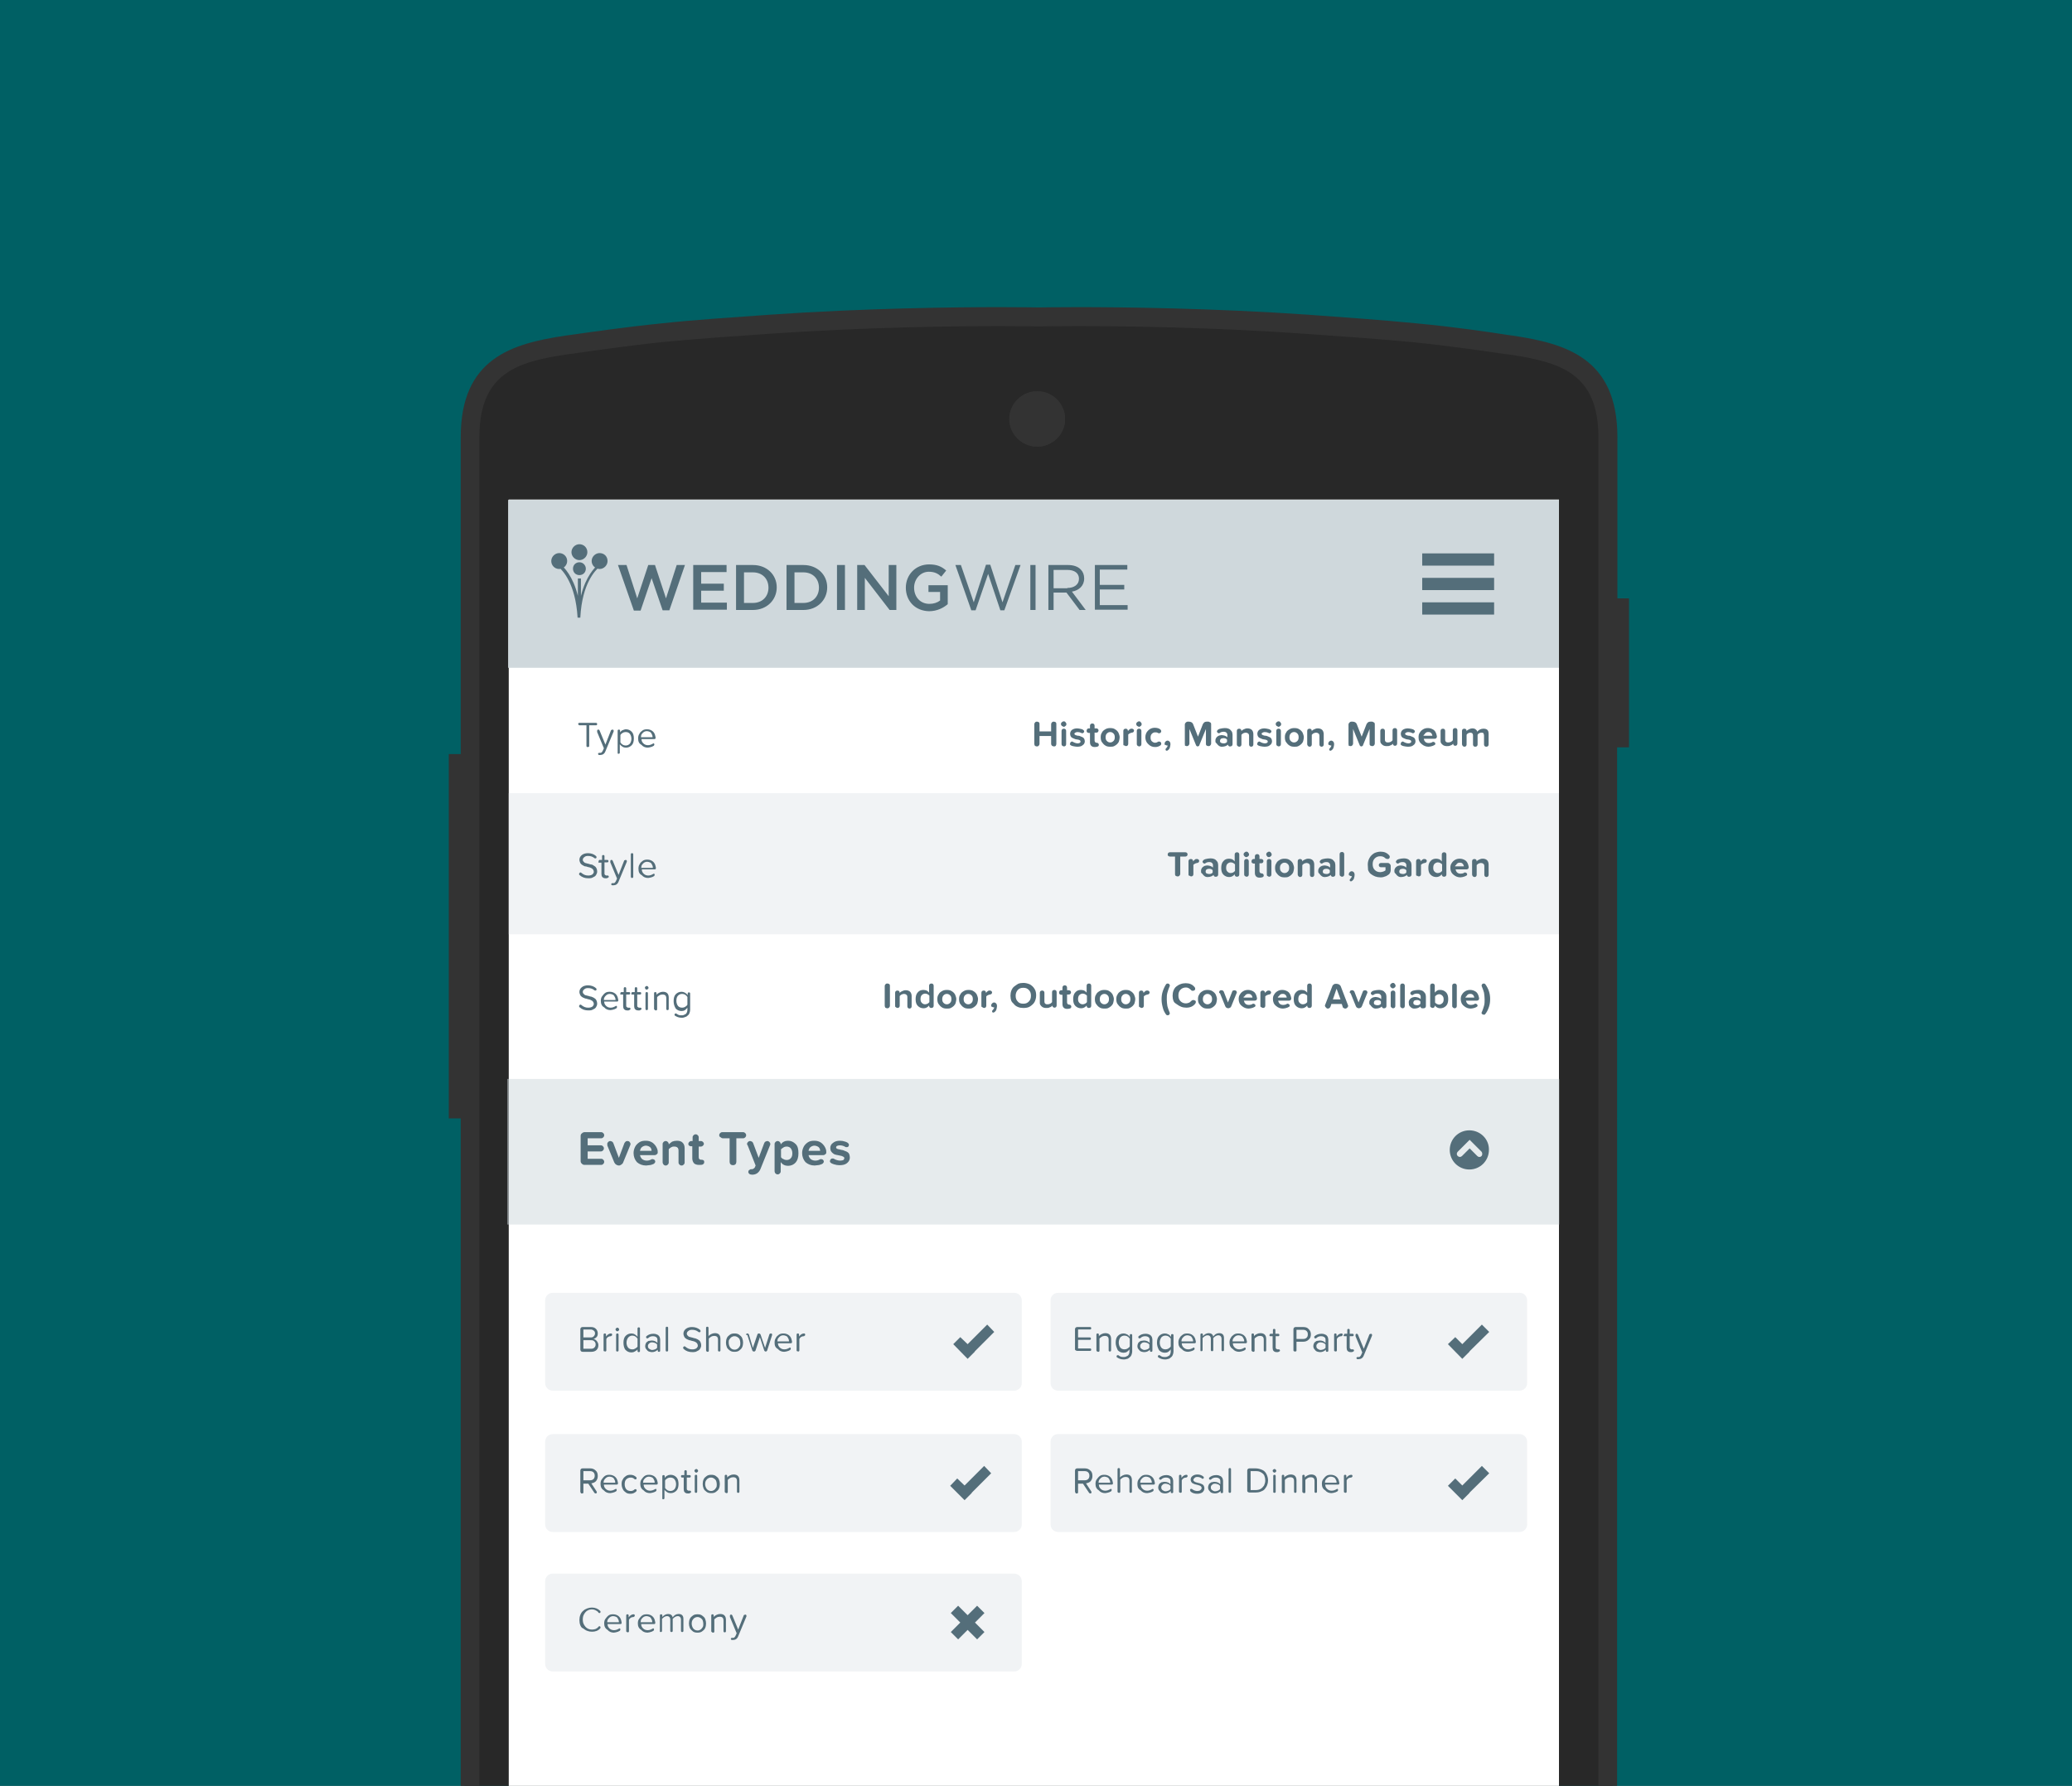 <svg xmlns="http://www.w3.org/2000/svg" xmlns:xlink="http://www.w3.org/1999/xlink" width="677.3" height="583.8" viewBox="0 0 677.3 583.8"><rect x="0" y="0" width="677.3" height="583.8" fill="#808080" stroke="none"/><defs><path id="a" d="M0 0h677.3v583.8H0z"/></defs><clipPath id="b"><use xlink:href="#a" overflow="visible"/></clipPath><g clip-path="url(#b)"><path fill="#006064" d="M0 0h677.3v583.8H0z"/><path fill="#282828" d="M352.1 855.7c-7.8 0-12.4-.1-12.4-.1s-4.6.1-12.4.1c-14.6 0-44-.3-75.9-2.5l-2.4-.2c-10.7-.7-21.7-1.5-32.6-2.6-12.7-1.3-23.4-2.9-29.8-3.8l-1.5-.2c-17.5-2.6-33.2-7-33.2-31.9V142.9c0-24.9 15.7-29.3 33.2-31.9l1.6-.2c6.4-1 17.1-2.5 29.7-3.8 11.6-1.2 23.2-2 34.5-2.7 32.2-2.2 61.5-2.6 76.1-2.6 7.9 0 12.5.1 12.6.1 0 0 4.6-.1 12.5-.1 14.6 0 43.9.3 75.7 2.5 11.7.8 23.3 1.6 34.9 2.8 12.6 1.3 23.4 2.9 29.8 3.8l1.5.2c17.5 2.6 33.2 7 33.2 31.9v671.5c0 24.9-15.7 29.3-33.2 31.9l-1.5.2c-6.4 1-17.2 2.6-29.9 3.8-10.9 1.1-21.9 1.9-32.6 2.6l-2.3.2c-31.7 2.3-61 2.6-75.6 2.6"/><path fill="#333" d="M348.1 137c0 5-4.1 9-9.1 9s-9.1-4.1-9.1-9c0-5 4.1-9.1 9.1-9.1 5.1 0 9.1 4.1 9.1 9.1"/><defs><path id="c" d="M330 137c0 5 4.1 9 9.1 9s9.1-4.1 9.1-9c0-5-4.1-9.1-9.1-9.1S330 132 330 137"/></defs><clipPath id="d"><use xlink:href="#c" overflow="visible"/></clipPath><path clip-path="url(#d)" fill="#333" d="M330 127.9V146v-18.1zM330 127.9h1.1V146H330zM331.1 127.9h1.1V146h-1.1zM332.2 127.9h1.1V146h-1.1zM333.3 127.9h1.1V146h-1.1zM334.4 127.9h.2V146h-.2zM334.6 127.9h.2V146h-.2zM334.9 127.9h.2V146h-.2zM335.1 127.9h.2V146h-.2zM335.3 127.9h.2V146h-.2zM335.6 127.9h.2V146h-.2zM335.8 127.9h.2V146h-.2zM336 127.9h.2V146h-.2zM336.3 127.9h.2V146h-.2zM336.5 127.9h.2V146h-.2zM336.8 127.9h.2V146h-.2zM337 127.9h.2V146h-.2zM337.2 127.9h.2V146h-.2zM337.5 127.9h.2V146h-.2zM337.7 127.9h.2V146h-.2zM338 127.9h.2V146h-.2zM338.2 127.9h.2V146h-.2zM338.4 127.9h.2V146h-.2zM338.7 127.9h.3V146h-.3zM338.9 127.9h.2V146h-.2zM339.1 127.9h.2V146h-.2zM339.4 127.9h.2V146h-.2zM339.6 127.9h.2V146h-.2zM339.9 127.9h.2V146h-.2zM340.1 127.9h.2V146h-.2zM340.3 127.9h.4V146h-.4zM340.7 127.9h.4V146h-.4zM341.1 127.9h.4V146h-.4zM341.5 127.9h.4V146h-.4zM341.9 127.9h.4V146h-.4zM342.2 127.9h.4V146h-.4zM342.6 127.9h.4V146h-.4zM343 127.9h.4V146h-.4zM343.4 127.9h.4V146h-.4zM343.8 127.9h.4V146h-.4zM344.1 127.9h.4V146h-.4zM344.5 127.9h.4V146h-.4zM344.9 127.9h.4V146h-.4zM345.3 127.9h.1V146h-.1zM345.4 127.9h.1V146h-.1zM345.5 127.9h.1V146h-.1zM345.6 127.9h.1V146h-.1zM345.7 127.9h.1V146h-.1zM345.8 127.9h.1V146h-.1zM345.9 127.9h.1V146h-.1zM346 127.9h.1V146h-.1zM346.1 127.9h.1V146h-.1zM346.2 127.9h.1V146h-.1zM346.3 127.9h.1V146h-.1zM346.4 127.9h.1V146h-.1zM346.5 127.9h.1V146h-.1zM346.6 127.9h.1V146h-.1zM346.7 127.9h.1V146h-.1zM346.8 127.9h.1V146h-.1zM346.9 127.9h.1V146h-.1zM347 127.9h.1V146h-.1zM347.1 127.9h.1V146h-.1zM347.2 127.9h.1V146h-.1zM347.3 127.9h.1V146h-.1zM347.4 127.9h.1V146h-.1zM347.5 127.9h.1V146h-.1zM347.6 127.9h.1V146h-.1zM347.7 127.9h.1V146h-.1zM347.8 127.9h.1V146h-.1zM347.9 127.9h.1V146h-.1zM348 127.9h.1V146h-.1zM348.1 146v-18.1V146z"/><path fill="#333" d="M532.6 195.6h-3.9v-52.7c0-25.9-16.9-30.6-34.3-33.2l-1.5-.2c-6.4-1-17.2-2.6-29.9-3.8-11.3-1.1-22.7-1.9-33.7-2.7l-1.3-.1c-31.9-2.2-61.2-2.5-75.8-2.5-7.4 0-12 .1-12.6.1-.6 0-5.2-.1-12.6-.1-14.6 0-43.9.3-75.8 2.5l-1.3.1c-11 .8-22.4 1.5-33.6 2.7-12.7 1.3-23.5 2.9-29.9 3.8l-1.5.2c-17.4 2.6-34.3 7.3-34.3 33.2v103.6h-3.9V365.6h3.9v448.9c0 25.9 16.9 30.6 34.3 33.2l1.5.2c6.4 1 17.2 2.6 29.9 3.8 11.3 1.1 22.6 1.9 33.6 2.7l1.3.1c31.9 2.2 61.2 2.5 75.8 2.5 7.4 0 12-.1 12.6-.1.6 0 5.2.1 12.6.1 14.6 0 43.9-.3 75.8-2.5l1.3-.1c11-.8 22.4-1.5 33.6-2.7 12.7-1.3 23.4-2.9 29.9-3.8l1.5-.2c17.4-2.6 34.3-7.3 34.3-33.2V244.3h3.9v-48.7zm-10.1 618.8c0 21.1-12.6 24.7-29.1 27.1l-1.5.2c-6.4 1-17 2.5-29.6 3.8-10.8 1.1-21.8 1.8-32.4 2.6l-2.3.2c-31.8 2.2-61 2.5-75.6 2.5-7.8 0-12.3-.1-12.5-.1 0 0-4.6.1-12.4.1-14.6 0-43.8-.3-75.5-2.5l-2.3-.2c-10.6-.7-21.6-1.5-32.5-2.6-12.6-1.3-23.2-2.9-29.6-3.8l-1.5-.2c-16.5-2.5-29-6-29-27.1V142.9c0-21.1 12.6-24.7 29-27.1l1.6-.2c6.4-.9 17-2.5 29.5-3.8 11.5-1.1 23.1-1.9 34.8-2.7 31.7-2.2 60.8-2.5 75.4-2.5 7.9 0 12.5.1 12.6.1 0 0 4.6-.1 12.5-.1 14.5 0 43.7.3 75.8 2.6 11.3.8 22.9 1.6 34.4 2.7 12.5 1.3 23.1 2.9 29.5 3.8l1.6.2c16.5 2.5 29.1 6 29.1 27.1v671.4z"/><path fill="#fff" d="M166.3 163.3h343.3v608.4H166.3z"/><path fill="none" d="M165.8 162.5h343v517.7h-343z"/><path opacity=".5" fill="#CFD8DC" d="M165.8 352.7h343.9v47.6H165.8z"/><path opacity=".75" fill="#ECEFF1" d="M334 452.1c0 1.4-1.1 2.5-2.5 2.5H180.7c-1.4 0-2.5-1.1-2.5-2.5v-27c0-1.4 1.1-2.5 2.5-2.5h150.8c1.4 0 2.5 1.1 2.5 2.5v27zM499.2 452.1c0 1.4-1.1 2.5-2.5 2.5H345.9c-1.4 0-2.5-1.1-2.5-2.5v-27c0-1.4 1.1-2.5 2.5-2.5h150.8c1.4 0 2.5 1.1 2.5 2.5v27zM334 498.3c0 1.4-1.1 2.5-2.5 2.5H180.7c-1.4 0-2.5-1.1-2.5-2.5v-27c0-1.4 1.1-2.5 2.5-2.5h150.8c1.4 0 2.5 1.1 2.5 2.5v27zM499.2 498.3c0 1.4-1.1 2.5-2.5 2.5H345.9c-1.4 0-2.5-1.1-2.5-2.5v-27c0-1.4 1.1-2.5 2.5-2.5h150.8c1.4 0 2.5 1.1 2.5 2.5v27zM334 543.9c0 1.4-1.1 2.5-2.5 2.5H180.7c-1.4 0-2.5-1.1-2.5-2.5v-27c0-1.4 1.1-2.5 2.5-2.5h150.8c1.4 0 2.5 1.1 2.5 2.5v27z"/><path fill="#CFD8DC" d="M166.1 163.4h343.5v54.9H166.1z"/><path opacity=".75" fill="#ECEFF1" d="M166.3 259.3h343.3v46.1H166.3z"/><g fill="#546E7A"><path d="M464.9 180.9h23.5v4h-23.5zM464.9 188.9h23.5v4h-23.5zM464.9 196.9h23.5v4h-23.5z"/></g><g fill="#546E7A"><path d="M189 236.7c0-.1 0-.2.1-.3.1-.1.2-.1.3-.1h5.4c.1 0 .2 0 .3.1.1.1.1.2.1.3 0 .1 0 .2-.1.3-.1.1-.2.1-.3.1h-2.2v6.7c0 .1 0 .3-.1.3-.1.1-.2.1-.4.1-.1 0-.3 0-.3-.1-.1-.1-.1-.2-.1-.3v-6.7h-2.2c-.1 0-.2 0-.3-.1-.1-.1-.2-.2-.2-.3zM195.2 238.9c0-.1 0-.2.1-.3.1-.1.2-.1.3-.1.2 0 .3.1.4.3l1.9 4.6 1.8-4.6c0-.1.1-.2.2-.2s.2-.1.3-.1c.1 0 .2 0 .3.1.1.1.1.2.1.3v.2l-2.7 6.5c-.3.8-.9 1.2-1.7 1.2h-.4c-.1 0-.1-.1-.2-.1 0-.1-.1-.1-.1-.2s0-.2.1-.3c.1-.1.2-.1.3-.1H196.2c.2 0 .3 0 .4-.1.1-.1.3-.3.4-.5l.4-.9-2.2-5.3v-.4zM201.9 246.2v-7.3c0-.1 0-.2.1-.3.1-.1.2-.1.3-.1.1 0 .2 0 .3.1.1.1.1.2.1.3v.5c.2-.3.5-.6.8-.7s.7-.3 1.1-.3c.8 0 1.4.3 1.9.8s.7 1.3.7 2.2c0 .9-.2 1.7-.7 2.2s-1.1.8-1.9.8c-.4 0-.8-.1-1.1-.3-.3-.2-.6-.4-.9-.8v2.7c0 .1 0 .2-.1.3-.1.1-.2.1-.3.1-.1 0-.2 0-.3-.1.1.1 0 0 0-.1zm.9-3.5c.2.3.4.5.7.7.3.2.7.3 1 .3.6 0 1-.2 1.4-.6.3-.4.5-1 .5-1.6s-.2-1.2-.5-1.6c-.3-.4-.8-.6-1.4-.6-.3 0-.7.1-1 .3-.3.2-.6.4-.7.7v2.4zM208.6 241.4c0-.6.1-1.1.4-1.5.2-.5.6-.8 1-1.1.4-.3.9-.4 1.5-.4.7 0 1.3.2 1.8.6.5.4.8 1 .9 1.6.1.3.1.5.1.6 0 .1 0 .2-.1.3-.1.1-.2.1-.3.1h-4.2c0 .6.2 1 .6 1.4.4.4.9.6 1.5.6s1.1-.2 1.6-.5c.1 0 .1-.1.2-.1s.2 0 .2.1c.1.1.1.2.1.3 0 .1-.1.3-.2.4l-.6.3c-.2.1-.5.1-.7.2-.2 0-.5.1-.6.1-.9 0-1.6-.3-2.1-.9-.9-.5-1.1-1.2-1.1-2.1zm.9-.4h3.8c0-.2 0-.5-.1-.7l-.3-.6c-.1-.2-.3-.4-.6-.5-.3-.1-.5-.2-.9-.2-.3 0-.6.1-.8.2-.2.1-.4.3-.6.5-.2.2-.3.4-.4.6 0 .3-.1.5-.1.7z"/></g><g fill="#546E7A"><path d="M338.1 243.2v-6.5c0-.2.1-.4.3-.6.2-.2.4-.2.6-.2.2 0 .4.1.6.2.2.2.2.4.2.6v2.4h3.8v-2.4c0-.2.1-.4.3-.6.2-.2.4-.2.6-.2.2 0 .4.1.6.2.2.2.2.4.2.6v6.5c0 .2-.1.4-.2.6-.2.2-.4.2-.6.2-.2 0-.4-.1-.6-.2-.2-.2-.3-.4-.3-.6v-2.6h-3.8v2.6c0 .2-.1.4-.3.6-.2.2-.4.2-.6.2-.2 0-.4-.1-.6-.2-.1-.2-.2-.4-.2-.6zM347.1 237.3c-.2-.2-.3-.4-.3-.6s.1-.5.3-.6c.2-.2.4-.3.6-.3.3 0 .5.1.6.3.2.2.3.4.3.6s-.1.5-.3.6c-.2.2-.4.3-.6.3l-.6-.3zm-.1 6v-4.4c0-.2.1-.4.2-.5.1-.1.3-.2.6-.2.2 0 .4.1.5.2.1.1.2.3.2.5v4.4c0 .2-.1.4-.2.5-.1.1-.3.2-.5.2s-.4-.1-.5-.2c-.2-.1-.3-.3-.3-.5zM349.8 243c0-.2.1-.3.2-.4.1-.1.3-.2.4-.2.1 0 .2 0 .3.1.5.3 1.1.5 1.6.5.3 0 .6-.1.7-.2.2-.1.2-.3.2-.5 0-.1-.1-.2-.2-.3-.1-.1-.3-.1-.5-.2-.2 0-.4-.1-.6-.1-.2 0-.5-.1-.7-.2-.3-.1-.5-.2-.7-.3-.2-.1-.4-.3-.5-.5-.1-.2-.2-.5-.2-.8 0-.5.2-1 .6-1.3s1-.5 1.7-.5c.4 0 .8.1 1.3.2s.7.3.9.5c.1.1.1.2.1.3 0 .2-.1.3-.2.4-.1.1-.3.2-.4.2-.1 0-.2 0-.3-.1-.4-.2-.8-.3-1.3-.3-.3 0-.5.1-.7.2-.2.1-.3.2-.3.4 0 .1.1.2.2.3s.3.1.5.2.4.1.6.1c.2 0 .5.1.7.2.3.1.5.2.7.3s.4.3.5.5.2.5.2.8c0 .5-.2 1-.7 1.3-.4.4-1.1.5-1.8.5-.4 0-.9-.1-1.4-.2-.5-.1-.8-.3-1-.6.1-.1.1-.2.1-.3zM355.2 238.8c0-.2.1-.3.2-.5.1-.1.3-.2.5-.2h.4v-.9c0-.2.1-.4.2-.5.1-.1.3-.2.6-.2.2 0 .4.1.5.2.1.1.2.3.2.5v.9h.6c.2 0 .3.1.5.2.1.1.2.3.2.5s-.1.3-.2.5c-.1.1-.3.2-.5.2h-.6v2.6c0 .2.1.4.2.5.1.1.2.2.4.2h.1c.2 0 .4.1.5.2s.2.3.2.5-.1.4-.3.5c-.2.1-.5.2-1 .2s-.9-.1-1.2-.4c-.3-.3-.4-.7-.4-1.2v-3h-.4c-.2 0-.3-.1-.5-.2s-.2-.4-.2-.6zM359.8 241c0-.6.1-1.1.4-1.5.2-.5.6-.8 1.1-1.1.5-.3 1-.4 1.6-.4.6 0 1.2.1 1.6.4.5.3.8.6 1.1 1.1.2.5.4 1 .4 1.5 0 .4-.1.8-.2 1.2s-.3.7-.6 1-.6.5-1 .7c-.4.2-.8.2-1.3.2-.6 0-1.2-.1-1.6-.4-.5-.3-.8-.7-1.1-1.1s-.4-1-.4-1.6zm1.6 0c0 .5.1.9.4 1.2.3.3.6.5 1.1.5s.8-.2 1.1-.5c.3-.3.4-.7.4-1.2s-.1-.9-.4-1.2-.6-.5-1.1-.5-.8.2-1.1.5-.4.8-.4 1.2zM367.2 243.3v-4.4c0-.2.1-.4.2-.5.1-.1.3-.2.6-.2.2 0 .4.1.5.2.1.1.2.3.2.5v.1c.2-.3.4-.5.6-.6.2-.2.4-.2.7-.2.2 0 .4.1.5.2.1.1.2.3.2.4 0 .2-.1.4-.2.5-.1.1-.3.2-.5.2-.5.1-.9.3-1.2.6v3.1c0 .2-.1.4-.2.5-.1.1-.3.2-.5.2s-.4-.1-.5-.2c-.4 0-.4-.2-.4-.4zM371.7 237.3c-.2-.2-.3-.4-.3-.6s.1-.5.3-.6c.2-.2.4-.3.6-.3.3 0 .5.1.6.3.2.2.3.4.3.6s-.1.5-.3.6c-.2.2-.4.3-.6.3l-.6-.3zm-.1 6v-4.4c0-.2.1-.4.2-.5.1-.1.3-.2.6-.2.2 0 .4.1.5.2.1.1.2.3.2.5v4.4c0 .2-.1.4-.2.5-.1.1-.3.2-.5.2s-.4-.1-.5-.2c-.2-.1-.3-.3-.3-.5zM374.4 241c0-.9.3-1.6.9-2.2.6-.6 1.3-.9 2.2-.9.5 0 .9.1 1.2.2s.6.3.8.6c0 .1.1.2.1.3 0 .2-.1.3-.2.5-.1.1-.3.2-.5.2-.1 0-.3 0-.4-.1-.3-.2-.5-.2-.9-.2-.5 0-.8.2-1.1.5s-.4.7-.4 1.2.1.9.4 1.2c.3.3.7.5 1.1.5.3 0 .6-.1.9-.3.1-.1.3-.1.4-.1.2 0 .4.1.5.2.1.1.2.3.2.5s-.1.4-.2.5c-.5.4-1.1.6-1.8.6-.9 0-1.6-.3-2.2-.9-.7-.6-1-1.4-1-2.3zM380.7 243.1c0-.3.1-.5.3-.7.2-.2.4-.3.6-.3.3 0 .5.1.7.3.2.2.3.5.3.9s-.1.7-.2 1.1-.4.7-.7.9c-.1.1-.2.1-.3.1-.1 0-.2 0-.3-.1-.1-.1-.1-.2-.1-.3 0-.1 0-.2.1-.3.1-.1.3-.3.4-.5.1-.2.2-.3.2-.5h-.2c-.2 0-.4-.1-.5-.2-.3.1-.3-.1-.3-.4zM387.3 243.2v-6.3c0-.3.1-.5.3-.7.2-.2.4-.3.7-.3h.3c.7 0 1.2.3 1.4.8l1.6 4.1 1.6-4.1c.1-.2.3-.4.5-.6.2-.1.4-.2.7-.2h.7l.6.3c.2.2.2.4.2.6v6.3c0 .2-.1.4-.3.6-.2.2-.4.2-.6.2-.2 0-.4-.1-.6-.2-.2-.2-.2-.4-.2-.6v-4.8l-2.2 5.4c0 .1-.1.2-.2.2s-.2.1-.3.1c-.1 0-.2 0-.3-.1l-.2-.2-2.2-5.4v4.8c0 .2-.1.4-.3.6-.2.2-.4.2-.6.2-.2 0-.4-.1-.6-.2.1-.1 0-.3 0-.5zM397.3 242.2c0-.3 0-.5.1-.7.1-.2.2-.4.3-.5.1-.1.3-.3.5-.4.2-.1.4-.2.5-.2.2 0 .4-.1.6-.1.4 0 .7.1 1.1.2.3.1.6.3.8.5v-.8c0-.3-.1-.5-.3-.7-.2-.2-.5-.3-.9-.3-.5 0-.9.1-1.3.4-.1.1-.2.1-.3.1-.1 0-.3-.1-.4-.2-.1-.1-.2-.2-.2-.4 0-.1 0-.2.1-.3.2-.3.5-.5 1-.6.5-.1.9-.2 1.4-.2.3 0 .7 0 1 .1.3.1.6.2.8.4.2.2.4.4.6.7.1.3.2.6.2 1v3.1c0 .2-.1.4-.2.5-.1.1-.3.2-.5.2H401.9s-.1 0-.2-.1c-.1 0-.1-.1-.2-.2s-.1-.2-.1-.3c-.2.2-.5.4-.8.5-.3.1-.7.2-1.1.2-.2 0-.5 0-.7-.1-.2-.1-.4-.2-.6-.4-.2-.2-.4-.4-.5-.6-.4-.2-.4-.5-.4-.8zm1.5 0c0 .3.1.5.3.6s.5.2.8.2c.3 0 .5 0 .7-.1.2-.1.4-.2.5-.4v-.7c-.1-.2-.3-.3-.5-.4-.2-.1-.5-.1-.7-.1-.3 0-.6.1-.8.2-.2.2-.3.4-.3.7zM404.3 243.3v-4.4c0-.2.1-.4.2-.5.1-.1.3-.2.6-.2.2 0 .4.1.5.2.1.1.2.3.2.5v.1c.2-.3.5-.5.8-.6.4-.2.7-.3 1.2-.3.6 0 1.1.2 1.4.5.3.3.5.8.5 1.4v3.4c0 .2-.1.4-.2.5-.1.1-.3.2-.5.2s-.4-.1-.5-.2c-.1-.1-.2-.3-.2-.5v-2.8c0-.4-.1-.7-.3-.8-.2-.2-.5-.3-.8-.3-.3 0-.5.1-.8.2-.2.1-.4.3-.6.5v3.2c0 .2-.1.4-.2.5-.1.1-.3.2-.5.2s-.4-.1-.5-.2c-.3-.2-.3-.4-.3-.6zM411 243c0-.2.1-.3.2-.4.1-.1.3-.2.4-.2.1 0 .2 0 .3.1.5.3 1.1.5 1.6.5.3 0 .6-.1.7-.2.2-.1.2-.3.2-.5 0-.1-.1-.2-.2-.3-.1-.1-.3-.1-.5-.2-.2 0-.4-.1-.6-.1-.2 0-.5-.1-.7-.2-.3-.1-.5-.2-.7-.3-.2-.1-.4-.3-.5-.5-.1-.2-.2-.5-.2-.8 0-.5.2-1 .6-1.3s1-.5 1.7-.5c.4 0 .8.1 1.3.2s.7.3.9.5c.1.1.1.2.1.3 0 .2-.1.3-.2.4-.1.1-.3.2-.4.2-.1 0-.2 0-.3-.1-.4-.2-.8-.3-1.3-.3-.3 0-.5.1-.7.2-.2.1-.3.2-.3.4 0 .1.1.2.2.3s.3.1.5.2.4.1.6.1c.2 0 .5.1.7.2.3.1.5.2.7.3s.4.3.5.5.2.5.2.8c0 .5-.2 1-.7 1.3-.4.4-1.1.5-1.8.5-.4 0-.9-.1-1.4-.2-.5-.1-.8-.3-1-.6.1-.1.1-.2.1-.3zM417.3 237.3c-.2-.2-.3-.4-.3-.6s.1-.5.3-.6c.2-.2.4-.3.6-.3.3 0 .5.1.6.3.2.2.3.4.3.6s-.1.5-.3.6c-.2.2-.4.3-.6.3l-.6-.3zm-.1 6v-4.4c0-.2.1-.4.2-.5.1-.1.3-.2.6-.2.2 0 .4.1.5.2.1.1.2.3.2.5v4.4c0 .2-.1.4-.2.5-.1.1-.3.2-.5.2s-.4-.1-.5-.2c-.2-.1-.3-.3-.3-.5zM420 241c0-.6.1-1.1.4-1.5.2-.5.6-.8 1.1-1.1.5-.3 1-.4 1.6-.4.6 0 1.2.1 1.6.4.5.3.8.6 1.1 1.1.2.5.4 1 .4 1.5 0 .4-.1.8-.2 1.2s-.3.7-.6 1-.6.5-1 .7c-.4.2-.8.2-1.3.2-.6 0-1.2-.1-1.6-.4-.5-.3-.8-.7-1.1-1.1s-.4-1-.4-1.6zm1.5 0c0 .5.1.9.4 1.2.3.3.6.5 1.1.5s.8-.2 1.1-.5c.3-.3.4-.7.4-1.2s-.1-.9-.4-1.2-.6-.5-1.1-.5-.8.2-1.1.5-.4.8-.4 1.2zM427.3 243.3v-4.4c0-.2.1-.4.2-.5.1-.1.3-.2.6-.2.2 0 .4.1.5.2.1.1.2.3.2.5v.1c.2-.3.5-.5.8-.6.4-.2.7-.3 1.2-.3.6 0 1.1.2 1.4.5.3.3.5.8.5 1.4v3.4c0 .2-.1.4-.2.5-.1.1-.3.2-.5.2s-.4-.1-.5-.2c-.1-.1-.2-.3-.2-.5v-2.8c0-.4-.1-.7-.3-.8-.2-.2-.5-.3-.8-.3-.3 0-.5.1-.8.2-.2.1-.4.3-.6.5v3.2c0 .2-.1.4-.2.5-.1.1-.3.2-.5.2s-.4-.1-.5-.2c-.2-.2-.3-.4-.3-.6zM434.2 243.1c0-.3.1-.5.3-.7.2-.2.4-.3.6-.3.3 0 .5.1.7.3.2.2.3.5.3.9s-.1.7-.2 1.1-.4.7-.7.9c-.1.1-.2.1-.3.1-.1 0-.2 0-.3-.1-.1-.1-.1-.2-.1-.3 0-.1 0-.2.1-.3.1-.1.3-.3.4-.5.1-.2.2-.3.2-.5h-.2c-.2 0-.4-.1-.5-.2-.2.1-.3-.1-.3-.4zM440.8 243.2v-6.3c0-.3.1-.5.3-.7.2-.2.4-.3.7-.3h.3c.7 0 1.2.3 1.4.8l1.6 4.1 1.6-4.1c.1-.2.3-.4.5-.6.2-.1.4-.2.7-.2h.7l.6.3c.2.2.2.4.2.6v6.3c0 .2-.1.4-.3.6-.2.2-.4.2-.6.2-.2 0-.4-.1-.6-.2-.2-.2-.2-.4-.2-.6v-4.8l-2.2 5.4c0 .1-.1.2-.2.2s-.2.1-.3.1c-.1 0-.2 0-.3-.1l-.2-.2-2.2-5.4v4.8c0 .2-.1.4-.3.6-.2.2-.4.2-.6.2-.2 0-.4-.1-.6-.2.1-.1 0-.3 0-.5zM451.2 242.3v-3.4c0-.2.1-.4.2-.5.1-.1.3-.2.6-.2.2 0 .4.1.5.2.1.1.2.3.2.5v2.8c0 .4.1.7.3.8.2.2.4.2.8.2.3 0 .5-.1.8-.2.2-.1.4-.3.6-.5v-3.3c0-.2.1-.4.2-.5.1-.1.3-.2.6-.2.2 0 .4.1.5.2.1.1.2.3.2.5v4.4c0 .2-.1.4-.2.5-.1.1-.3.2-.5.2s-.4-.1-.5-.2c-.1-.1-.2-.3-.2-.5-.2.3-.5.5-.9.6-.3.2-.7.2-1.2.2-.6 0-1.1-.2-1.4-.5s-.6-.5-.6-1.1zM457.9 243c0-.2.1-.3.2-.4.1-.1.3-.2.4-.2.1 0 .2 0 .3.1.5.3 1.1.5 1.6.5.3 0 .6-.1.7-.2.2-.1.2-.3.2-.5 0-.1-.1-.2-.2-.3-.1-.1-.3-.1-.5-.2-.2 0-.4-.1-.6-.1-.2 0-.5-.1-.7-.2-.3-.1-.5-.2-.7-.3-.2-.1-.4-.3-.5-.5-.1-.2-.2-.5-.2-.8 0-.5.2-1 .6-1.3s1-.5 1.7-.5c.4 0 .8.1 1.3.2s.7.3.9.5c.1.1.1.2.1.3 0 .2-.1.3-.2.4-.1.1-.3.2-.4.2-.1 0-.2 0-.3-.1-.4-.2-.8-.3-1.3-.3-.3 0-.5.1-.7.2-.2.1-.3.2-.3.4 0 .1.1.2.2.3s.3.1.5.2.4.1.6.1c.2 0 .5.1.7.2.3.1.5.2.7.3s.4.3.5.5.2.5.2.8c0 .5-.2 1-.7 1.3-.4.4-1.1.5-1.8.5-.4 0-.9-.1-1.4-.2-.5-.1-.8-.3-1-.6.1-.1.1-.2.1-.3zM463.7 241c0-.6.1-1.1.4-1.5.3-.5.6-.8 1.1-1.1.5-.3 1-.4 1.6-.4.6 0 1.2.2 1.7.5s.8.8 1 1.4c.1.4.2.7.2.9 0 .2-.1.4-.2.5-.1.1-.3.2-.5.2h-3.6c.1.4.2.7.5 1 .3.3.7.4 1.2.4.4 0 .8-.1 1.1-.3.1-.1.2-.1.3-.1.2 0 .3.1.5.2.1.1.2.3.2.4 0 .2-.1.3-.2.4l-.6.3c-.2.1-.5.1-.7.2-.2 0-.5.1-.7.1-.9 0-1.6-.3-2.2-.8-.8-.6-1.1-1.3-1.1-2.3zm1.6-.5h2.9c0-.1 0-.3-.1-.4-.1-.1-.1-.3-.2-.4-.1-.1-.3-.2-.4-.3-.2-.1-.4-.1-.6-.1-.2 0-.4 0-.6.1-.2.1-.3.2-.4.3-.1.1-.2.3-.3.4-.2.1-.3.3-.3.4zM470.9 242.3v-3.4c0-.2.1-.4.2-.5.1-.1.3-.2.6-.2.2 0 .4.1.5.2.1.1.2.3.2.5v2.8c0 .4.1.7.3.8.2.2.4.2.8.2.3 0 .5-.1.8-.2.2-.1.4-.3.6-.5v-3.3c0-.2.1-.4.2-.5.1-.1.3-.2.6-.2.2 0 .4.1.5.2.1.1.2.3.2.5v4.4c0 .2-.1.4-.2.5-.1.1-.3.2-.5.2s-.4-.1-.5-.2c-.1-.1-.2-.3-.2-.5-.2.3-.5.5-.9.6-.3.2-.7.2-1.2.2-.6 0-1.1-.2-1.4-.5s-.6-.5-.6-1.1zM477.9 243.3v-4.4c0-.2.1-.4.2-.5.1-.1.3-.2.6-.2.2 0 .4.1.5.2.1.1.2.3.2.5v.1c.1-.2.4-.4.8-.6.4-.2.7-.3 1.1-.3.4 0 .8.1 1 .3.3.2.5.4.6.8.2-.3.5-.5.8-.7.4-.2.8-.3 1.2-.3.5 0 1 .1 1.3.4.3.3.4.7.4 1.3v3.5c0 .2-.1.4-.2.5-.1.1-.3.2-.6.2-.2 0-.4-.1-.5-.2-.1-.1-.2-.3-.2-.5v-3c0-.3-.1-.5-.2-.7-.1-.2-.4-.2-.7-.2-.2 0-.5.1-.7.2-.2.1-.4.3-.5.5v3.2c0 .2-.1.4-.2.5-.1.1-.3.2-.6.2-.2 0-.4-.1-.5-.2-.1-.1-.2-.3-.2-.5v-3c0-.6-.3-.9-.9-.9-.2 0-.5.1-.7.2-.2.1-.4.3-.5.5v3.2c0 .2-.1.4-.2.5-.1.1-.3.2-.5.2s-.4-.1-.5-.2c-.2-.2-.3-.4-.3-.6z"/></g><g fill="#546E7A"><path d="M189.8 379.5v-8.1c0-.4.1-.7.4-.9.3-.3.6-.4.9-.4h5.4c.3 0 .5.1.7.3.2.2.3.4.3.7 0 .3-.1.5-.3.7-.2.2-.4.3-.7.3h-4.4v2.3h4.3c.3 0 .5.1.7.3s.3.4.3.7c0 .3-.1.5-.3.7s-.4.3-.7.3h-4.3v2.4h4.4c.3 0 .5.1.7.3.2.2.3.4.3.7 0 .3-.1.5-.3.7-.2.2-.4.3-.7.3h-5.4c-.3 0-.7-.1-.9-.4-.3-.2-.4-.5-.4-.9zM198.5 374c0-.3.1-.5.3-.7.2-.2.4-.3.7-.3.2 0 .4.1.6.2s.3.3.4.5l1.8 4.8 1.8-4.8c.1-.2.2-.3.4-.5s.4-.2.6-.2c.3 0 .6.1.7.3.2.2.3.4.3.7 0 .1 0 .2-.1.4l-2.3 5.6c-.1.3-.3.5-.6.7-.3.2-.5.3-.8.3-.3 0-.6-.1-.9-.3-.3-.2-.4-.4-.6-.7l-2.3-5.6c.1-.2 0-.3 0-.4zM207.1 376.9c0-.7.2-1.4.5-2 .3-.6.8-1.1 1.4-1.5.6-.4 1.3-.5 2.1-.5.9 0 1.6.2 2.3.7.6.5 1.1 1.1 1.4 1.9.2.5.2.9.2 1.2 0 .3-.1.5-.3.6-.2.2-.4.3-.7.3h-4.8c.1.5.3.9.7 1.3.4.3.9.5 1.5.5.5 0 1-.1 1.5-.4.1-.1.3-.1.4-.1.2 0 .4.1.6.2.2.2.3.4.3.6 0 .2-.1.4-.3.6-.2.2-.5.3-.8.4-.3.1-.6.2-1 .2-.3 0-.6.1-.9.1-1.2 0-2.2-.4-3-1.1-.7-.8-1.1-1.8-1.1-3zm2.1-.7h3.8c0-.2-.1-.4-.1-.6-.1-.2-.2-.4-.3-.5s-.3-.3-.6-.4c-.3-.1-.5-.2-.9-.2-.3 0-.6.1-.8.2-.2.1-.4.2-.6.4s-.3.4-.3.5c-.1.2-.2.4-.2.6zM216.6 379.9V374c0-.3.1-.5.3-.7.2-.2.4-.3.7-.3.3 0 .5.1.7.3.2.2.3.4.3.7v.1c.3-.3.7-.6 1.1-.9.5-.2 1-.3 1.6-.3.8 0 1.5.2 1.9.7.4.4.6 1 .6 1.8v4.6c0 .3-.1.5-.3.7-.2.2-.4.3-.7.3-.3 0-.5-.1-.7-.3-.2-.2-.3-.4-.3-.7v-3.8c0-.5-.1-.9-.4-1.1-.2-.2-.6-.3-1.1-.3-.4 0-.7.1-1 .3-.3.2-.6.4-.7.6v4.3c0 .3-.1.5-.3.7s-.4.3-.7.3c-.3 0-.5-.1-.7-.3-.2-.3-.3-.5-.3-.8zM225 373.9c0-.2.1-.4.3-.6s.4-.3.6-.3h.5v-1.2c0-.3.1-.5.3-.7s.4-.3.7-.3c.3 0 .5.1.7.3s.3.4.3.7v1.2h.8c.2 0 .4.1.6.3.2.2.3.4.3.6 0 .2-.1.4-.3.6s-.4.3-.6.3h-.8v3.5c0 .3.1.5.2.6.1.1.3.2.5.2h.2c.3 0 .5.1.7.2.2.2.2.4.2.6 0 .3-.1.5-.4.7-.2.2-.7.2-1.3.2-.7 0-1.3-.2-1.6-.5s-.6-.9-.6-1.6v-4h-.5c-.2 0-.5-.1-.6-.3-.1 0-.2-.2-.2-.5zM235.1 371.1c0-.3.1-.5.3-.7.2-.2.4-.3.7-.3h6.8c.3 0 .5.1.7.3s.3.4.3.7c0 .3-.1.5-.3.7-.2.2-.4.3-.7.3h-2.2v7.7c0 .3-.1.6-.3.8-.2.2-.5.3-.8.3-.3 0-.6-.1-.8-.3-.2-.2-.3-.5-.3-.8v-7.7h-2.2c-.3 0-.5-.1-.7-.3-.4-.2-.5-.4-.5-.7zM244.2 374c0-.3.1-.5.3-.7.2-.2.4-.3.7-.3.2 0 .4.1.6.2s.3.3.4.5l1.8 4.8 1.8-4.8c.1-.2.2-.4.4-.5.2-.1.4-.2.6-.2.3 0 .5.1.7.3.2.2.3.4.3.7 0 .1 0 .3-.1.4l-3.1 7.7c-.5 1.2-1.4 1.9-2.7 1.9-.4 0-.7-.1-.9-.2-.2-.2-.4-.4-.4-.7 0-.2.1-.5.3-.6.2-.2.4-.3.7-.3h.3c.4-.1.6-.3.8-.5l.3-.7-2.6-6.6c-.2-.2-.2-.3-.2-.4zM253.2 382.9V374c0-.3.1-.5.3-.7.2-.2.4-.3.7-.3.3 0 .5.1.7.3.2.2.3.4.3.7v.1c.6-.8 1.4-1.2 2.4-1.2s1.8.4 2.5 1.1.9 1.7.9 3-.3 2.3-.9 3c-.6.7-1.5 1.1-2.5 1.1s-1.8-.4-2.4-1.2v3c0 .3-.1.5-.3.7s-.4.3-.7.3c-.3 0-.5-.1-.7-.3-.2-.2-.3-.5-.3-.7zm2.1-4.6c.2.2.4.5.8.6.3.2.7.3 1 .3.6 0 1.1-.2 1.4-.6.4-.4.5-1 .5-1.6 0-.7-.2-1.2-.5-1.6s-.8-.6-1.4-.6c-.3 0-.7.1-1 .3-.3.2-.6.4-.8.6v2.6zM262.2 376.9c0-.7.2-1.4.5-2 .3-.6.8-1.1 1.4-1.5.6-.4 1.3-.5 2.1-.5.9 0 1.6.2 2.3.7.6.5 1.1 1.1 1.4 1.9.2.5.2.9.2 1.2 0 .3-.1.5-.3.6-.2.2-.4.3-.7.3h-4.8c.1.5.3.9.7 1.3.4.3.9.5 1.5.5.5 0 1-.1 1.5-.4.1-.1.3-.1.4-.1.2 0 .4.1.6.2.2.2.3.4.3.6 0 .2-.1.4-.3.6-.2.2-.5.3-.8.4-.3.1-.6.2-1 .2-.3 0-.6.1-.9.1-1.2 0-2.2-.4-3-1.1-.7-.8-1.1-1.8-1.1-3zm2.1-.7h3.8c0-.2-.1-.4-.1-.6-.1-.2-.2-.4-.3-.5s-.3-.3-.6-.4c-.3-.1-.5-.2-.9-.2-.3 0-.6.1-.8.2-.2.1-.4.2-.6.4s-.3.4-.3.5c-.1.2-.2.4-.2.6zM271.3 379.5c0-.2.1-.4.3-.6s.4-.2.6-.2c.2 0 .3 0 .4.1.7.4 1.4.6 2.1.6.4 0 .8-.1 1-.2.2-.2.3-.4.3-.6 0-.2-.1-.3-.2-.4l-.6-.3c-.3-.1-.5-.1-.9-.2-.3-.1-.6-.1-1-.2s-.7-.2-.9-.4c-.3-.2-.5-.4-.7-.7s-.3-.7-.3-1.1c0-.7.3-1.3.9-1.7.6-.5 1.3-.7 2.3-.7.6 0 1.1.1 1.7.3.6.2.9.4 1.1.7.1.1.1.3.1.4 0 .2-.1.4-.2.5-.2.2-.3.2-.6.2-.1 0-.3 0-.4-.1-.5-.3-1.1-.5-1.8-.5-.4 0-.7.1-.9.2s-.3.3-.3.5c0 .1.1.3.3.4.2.1.4.2.7.2.2.1.5.1.8.2.3 0 .6.1 1 .3.4.1.7.3.9.4s.5.4.6.7.2.7.2 1.1c0 .7-.3 1.3-.9 1.8s-1.4.7-2.5.7c-.6 0-1.2-.1-1.8-.3-.6-.2-1.1-.4-1.3-.8v-.3z"/></g><g fill="#546E7A"><path d="M381.7 279.3c0-.2.1-.4.2-.5.1-.1.3-.2.5-.2h5.1c.2 0 .4.1.5.2.1.1.2.3.2.5s-.1.4-.2.5c-.1.1-.3.2-.5.2h-1.7v5.7c0 .2-.1.4-.3.6-.2.2-.4.2-.6.2-.2 0-.4-.1-.6-.2-.2-.2-.2-.4-.2-.6V280h-1.7c-.2 0-.4-.1-.5-.2-.2-.1-.2-.3-.2-.5zM388.5 285.9v-4.4c0-.2.1-.4.2-.5.1-.1.3-.2.6-.2.2 0 .4.1.5.2.1.1.2.3.2.5v.1c.2-.3.4-.5.6-.6.2-.2.4-.2.7-.2.2 0 .4.1.5.2.1.1.2.3.2.4 0 .2-.1.4-.2.5-.1.1-.3.2-.5.2-.5.1-.9.3-1.2.6v3.1c0 .2-.1.4-.2.5-.1.1-.3.2-.5.2s-.4-.1-.5-.2c-.3 0-.4-.2-.4-.4zM392.6 284.8c0-.3 0-.5.1-.7.1-.2.2-.4.3-.5.1-.1.3-.3.5-.4.2-.1.4-.2.5-.2.2 0 .4-.1.6-.1.4 0 .7.1 1.1.2.3.1.6.3.8.5v-.8c0-.3-.1-.5-.3-.7-.2-.2-.5-.3-.9-.3-.5 0-.9.1-1.3.4-.1.1-.2.1-.3.1-.1 0-.3-.1-.4-.2-.1-.1-.2-.2-.2-.4 0-.1 0-.2.1-.3.2-.3.5-.5 1-.6.5-.1.9-.2 1.4-.2.3 0 .7 0 1 .1.3.1.6.2.8.4.2.2.4.4.6.7.1.3.2.6.2 1v3.1c0 .2-.1.4-.2.5-.1.1-.3.2-.5.2H397.2s-.1 0-.2-.1c-.1 0-.1-.1-.2-.2s-.1-.2-.1-.3c-.2.2-.5.4-.8.5-.3.1-.7.2-1.1.2-.2 0-.5 0-.7-.1-.2-.1-.4-.2-.6-.4-.2-.2-.4-.4-.5-.6-.4-.2-.4-.4-.4-.8zm1.5.1c0 .3.1.5.3.6s.5.2.8.2c.3 0 .5 0 .7-.1.2-.1.4-.2.5-.4v-.7c-.1-.2-.3-.3-.5-.4-.2-.1-.5-.1-.7-.1-.3 0-.6.1-.8.2-.2.2-.3.4-.3.7zM399.2 283.7c0-.9.2-1.7.7-2.2.5-.6 1.1-.8 1.9-.8.3 0 .7.1 1 .2.3.2.6.4.8.7v-2.3c0-.2.1-.4.2-.5.1-.1.3-.2.6-.2.2 0 .4.1.5.2.1.1.2.3.2.5v6.6c0 .2-.1.4-.2.5-.1.1-.3.2-.6.2-.2 0-.4-.1-.5-.2-.1-.1-.2-.3-.2-.5v-.1c-.5.6-1.1.9-1.8.9-.8 0-1.4-.3-1.9-.8s-.7-1.2-.7-2.2zm1.6 0c0 .5.1.9.4 1.2.3.3.6.5 1.1.5.3 0 .5-.1.8-.2.2-.1.4-.3.6-.5v-2.1c-.1-.2-.3-.3-.6-.5-.2-.1-.5-.2-.8-.2-.4 0-.8.2-1.1.5s-.4.8-.4 1.3zM406.8 279.9c-.2-.2-.3-.4-.3-.6s.1-.5.3-.6c.2-.2.4-.3.6-.3.3 0 .5.1.6.3.2.2.3.4.3.6s-.1.5-.3.6c-.2.2-.4.3-.6.3-.2 0-.4-.1-.6-.3zm-.1 6v-4.4c0-.2.1-.4.2-.5.1-.1.3-.2.6-.2.2 0 .4.1.5.2.1.1.2.3.2.5v4.4c0 .2-.1.4-.2.5-.1.1-.3.2-.5.2s-.4-.1-.5-.2c-.2-.1-.3-.3-.3-.5zM409.1 281.5c0-.2.1-.3.2-.5.1-.1.3-.2.5-.2h.4v-.9c0-.2.1-.4.2-.5.1-.1.3-.2.6-.2.2 0 .4.1.5.2.1.1.2.3.2.5v.9h.6c.2 0 .3.1.5.2.1.1.2.3.2.5s-.1.3-.2.5c-.1.1-.3.2-.5.2h-.6v2.6c0 .2.1.4.2.5.1.1.2.2.4.2h.1c.2 0 .4.1.5.2s.2.3.2.5-.1.4-.3.5c-.2.1-.5.2-1 .2s-.9-.1-1.2-.4c-.3-.3-.4-.7-.4-1.2v-3h-.4c-.2 0-.3-.1-.5-.2s-.2-.4-.2-.6zM414.2 279.9c-.2-.2-.3-.4-.3-.6s.1-.5.3-.6c.2-.2.4-.3.6-.3.3 0 .5.1.6.3.2.2.3.4.3.6s-.1.5-.3.6c-.2.2-.4.3-.6.3-.2 0-.5-.1-.6-.3zm-.1 6v-4.4c0-.2.1-.4.2-.5.1-.1.3-.2.6-.2.2 0 .4.1.5.2.1.1.2.3.2.5v4.4c0 .2-.1.4-.2.5-.1.1-.3.2-.5.2s-.4-.1-.5-.2c-.3-.1-.3-.3-.3-.5zM416.8 283.7c0-.6.1-1.1.4-1.5.2-.5.6-.8 1.1-1.1.5-.3 1-.4 1.6-.4.6 0 1.2.1 1.6.4.5.3.8.6 1.1 1.1.2.5.4 1 .4 1.5 0 .4-.1.8-.2 1.2s-.3.7-.6 1-.6.5-1 .7c-.4.2-.8.2-1.3.2-.6 0-1.2-.1-1.6-.4-.5-.3-.8-.7-1.1-1.1s-.4-1-.4-1.6zm1.6 0c0 .5.1.9.4 1.2.3.3.6.5 1.1.5s.8-.2 1.1-.5c.3-.3.4-.7.4-1.2s-.1-.9-.4-1.2-.6-.5-1.1-.5-.8.2-1.1.5-.4.7-.4 1.2zM424.2 285.9v-4.4c0-.2.1-.4.2-.5.1-.1.3-.2.6-.2.2 0 .4.1.5.2.1.1.2.3.2.5v.1c.2-.3.5-.5.8-.6.4-.2.7-.3 1.2-.3.6 0 1.1.2 1.4.5.3.3.5.8.5 1.4v3.4c0 .2-.1.4-.2.5-.1.1-.3.2-.5.2s-.4-.1-.5-.2c-.1-.1-.2-.3-.2-.5v-2.8c0-.4-.1-.7-.3-.8-.2-.2-.5-.3-.8-.3-.3 0-.5.1-.8.2-.2.1-.4.3-.6.5v3.2c0 .2-.1.4-.2.5-.1.1-.3.2-.5.2s-.4-.1-.5-.2c-.2-.2-.3-.4-.3-.6zM430.9 284.8c0-.3 0-.5.1-.7.1-.2.2-.4.3-.5.1-.1.3-.3.5-.4.2-.1.4-.2.5-.2.2 0 .4-.1.6-.1.4 0 .7.1 1.1.2.3.1.6.3.8.5v-.8c0-.3-.1-.5-.3-.7-.2-.2-.5-.3-.9-.3-.5 0-.9.1-1.3.4-.1.1-.2.1-.3.1-.1 0-.3-.1-.4-.2-.1-.1-.2-.2-.2-.4 0-.1 0-.2.1-.3.2-.3.5-.5 1-.6.5-.1.9-.2 1.4-.2.3 0 .7 0 1 .1.3.1.6.2.8.4.2.2.4.4.6.7.1.3.2.6.2 1v3.1c0 .2-.1.4-.2.5-.1.1-.3.2-.5.2H435.5s-.1 0-.2-.1c-.1 0-.1-.1-.2-.2s-.1-.2-.1-.3c-.2.2-.5.4-.8.5-.3.1-.7.2-1.1.2-.2 0-.5 0-.7-.1-.2-.1-.4-.2-.6-.4-.2-.2-.4-.4-.5-.6-.3-.2-.4-.4-.4-.8zm1.5.1c0 .3.1.5.3.6s.5.2.8.2c.3 0 .5 0 .7-.1.2-.1.4-.2.5-.4v-.7c-.1-.2-.3-.3-.5-.4-.2-.1-.5-.1-.7-.1-.3 0-.6.1-.8.2-.2.2-.3.4-.3.7zM437.9 285.9v-6.7c0-.2.1-.4.2-.5.1-.1.3-.2.6-.2.2 0 .4.1.5.2.1.1.2.3.2.5v6.7c0 .2-.1.4-.2.5-.1.1-.3.2-.5.2s-.4-.1-.5-.2c-.2-.1-.3-.3-.3-.5zM440.9 285.8c0-.3.1-.5.3-.7.2-.2.4-.3.6-.3.3 0 .5.1.7.3.2.2.3.5.3.9s-.1.7-.2 1.1-.4.7-.7.9c-.1.1-.2.1-.3.1-.1 0-.2 0-.3-.1-.1-.1-.1-.2-.1-.3 0-.1 0-.2.1-.3.1-.1.3-.3.4-.5.1-.2.2-.3.2-.5h-.2c-.2 0-.4-.1-.5-.2-.3 0-.3-.2-.3-.4zM447.1 282.6c0-.8.2-1.5.6-2.2s.9-1.1 1.5-1.5c.6-.3 1.4-.5 2.1-.5 1.2 0 2.1.4 2.8 1.2.1.1.2.3.2.5s-.1.4-.2.5c-.2.2-.3.2-.6.2-.2 0-.4-.1-.6-.2-.5-.5-1-.7-1.7-.7s-1.3.2-1.8.7c-.5.5-.7 1.1-.7 1.9s.2 1.4.7 1.9c.5.5 1.1.7 1.8.7.3 0 .7-.1 1-.2.3-.1.6-.3.7-.4v-1h-1.5c-.2 0-.4-.1-.5-.2-.1-.1-.2-.3-.2-.5s.1-.4.2-.5c.1-.1.3-.2.5-.2h2.2c.3 0 .5.1.7.3.2.2.3.4.3.7v1.4c0 .3-.1.5-.2.8-.1.2-.3.5-.5.6-.2.2-.5.3-.8.5l-.9.3c-.3.1-.6.1-1 .1-.6 0-1.1-.1-1.7-.3-.5-.2-1-.5-1.4-.8s-.7-.8-.9-1.3c0-.6-.1-1.2-.1-1.8zM455.8 284.8c0-.3 0-.5.1-.7.1-.2.2-.4.3-.5.1-.1.3-.3.5-.4.2-.1.4-.2.5-.2.2 0 .4-.1.6-.1.4 0 .7.1 1.1.2.3.1.6.3.8.5v-.8c0-.3-.1-.5-.3-.7-.2-.2-.5-.3-.9-.3-.5 0-.9.1-1.3.4-.1.1-.2.1-.3.1-.1 0-.3-.1-.4-.2-.1-.1-.2-.2-.2-.4 0-.1 0-.2.1-.3.2-.3.5-.5 1-.6.5-.1.9-.2 1.4-.2.3 0 .7 0 1 .1.3.1.6.2.8.4.2.2.4.4.6.7.1.3.2.6.2 1v3.1c0 .2-.1.4-.2.5-.1.1-.3.2-.5.2H460.4s-.1 0-.2-.1c-.1 0-.1-.1-.2-.2s-.1-.2-.1-.3c-.2.2-.5.4-.8.5-.3.1-.7.2-1.1.2-.2 0-.5 0-.7-.1-.2-.1-.4-.2-.6-.4-.2-.2-.4-.4-.5-.6-.3-.2-.4-.4-.4-.8zm1.6.1c0 .3.1.5.3.6s.5.2.8.2c.3 0 .5 0 .7-.1.2-.1.4-.2.5-.4v-.7c-.1-.2-.3-.3-.5-.4-.2-.1-.5-.1-.7-.1-.3 0-.6.1-.8.2-.2.2-.3.4-.3.7zM462.9 285.9v-4.4c0-.2.1-.4.2-.5.1-.1.3-.2.6-.2.2 0 .4.1.5.2.1.1.2.3.2.5v.1c.2-.3.4-.5.6-.6.2-.2.4-.2.7-.2.2 0 .4.1.5.2.1.1.2.3.2.4 0 .2-.1.4-.2.5-.1.1-.3.2-.5.2-.5.1-.9.3-1.2.6v3.1c0 .2-.1.4-.2.5-.1.1-.3.2-.5.2s-.4-.1-.5-.2c-.4 0-.4-.2-.4-.4zM466.9 283.7c0-.9.2-1.7.7-2.2.5-.6 1.1-.8 1.9-.8.3 0 .7.1 1 .2.3.2.6.4.8.7v-2.3c0-.2.1-.4.2-.5.1-.1.3-.2.6-.2.2 0 .4.1.5.2.1.1.2.3.2.5v6.6c0 .2-.1.4-.2.5-.1.1-.3.2-.6.2-.2 0-.4-.1-.5-.2-.1-.1-.2-.3-.2-.5v-.1c-.5.6-1.1.9-1.8.9-.8 0-1.4-.3-1.9-.8s-.7-1.2-.7-2.2zm1.6 0c0 .5.1.9.4 1.2.3.3.6.5 1.1.5.3 0 .5-.1.8-.2.2-.1.4-.3.6-.5v-2.1c-.1-.2-.3-.3-.6-.5-.2-.1-.5-.2-.8-.2-.4 0-.8.2-1.1.5s-.4.8-.4 1.3zM474.1 283.7c0-.6.1-1.1.4-1.5.3-.5.6-.8 1.1-1.1.5-.3 1-.4 1.6-.4.6 0 1.2.2 1.7.5s.8.8 1 1.4c.1.4.2.7.2.9 0 .2-.1.4-.2.5-.1.1-.3.2-.5.2h-3.6c.1.4.2.7.5 1 .3.3.7.4 1.2.4.4 0 .8-.1 1.1-.3.1-.1.2-.1.3-.1.2 0 .3.1.5.2.1.1.2.3.2.4 0 .2-.1.3-.2.4l-.6.3c-.2.1-.5.1-.7.2-.2 0-.5.1-.7.1-.9 0-1.6-.3-2.2-.8-.8-.6-1.1-1.4-1.1-2.3zm1.5-.5h2.9c0-.1 0-.3-.1-.4-.1-.1-.1-.3-.2-.4-.1-.1-.3-.2-.4-.3-.2-.1-.4-.1-.6-.1-.2 0-.4 0-.6.1-.2.1-.3.2-.4.3-.1.1-.2.3-.3.4-.2.1-.2.2-.3.4zM481.2 285.9v-4.4c0-.2.1-.4.2-.5.1-.1.3-.2.6-.2.2 0 .4.1.5.2.1.1.2.3.2.5v.1c.2-.3.5-.5.8-.6.4-.2.7-.3 1.2-.3.6 0 1.1.2 1.4.5.3.3.5.8.5 1.4v3.4c0 .2-.1.4-.2.5-.1.1-.3.2-.5.2s-.4-.1-.5-.2c-.1-.1-.2-.3-.2-.5v-2.8c0-.4-.1-.7-.3-.8-.2-.2-.5-.3-.8-.3-.3 0-.5.1-.8.2-.2.1-.4.3-.6.5v3.2c0 .2-.1.4-.2.5-.1.1-.3.2-.5.2s-.4-.1-.5-.2c-.2-.2-.3-.4-.3-.6z"/></g><g fill="#546E7A"><path d="M189.3 285.7c0-.1 0-.2.1-.3.1-.1.2-.2.3-.2.1 0 .2 0 .3.1.7.6 1.4.9 2.2.9.3 0 .6 0 .9-.1.3-.1.5-.2.6-.3s.2-.3.3-.4.1-.3.1-.5-.1-.4-.2-.6c-.1-.2-.3-.3-.4-.4s-.4-.2-.6-.3c-.2-.1-.5-.1-.8-.2-.3-.1-.5-.2-.8-.2s-.5-.2-.7-.3-.4-.2-.6-.4c-.2-.2-.3-.3-.4-.6s-.2-.5-.2-.8c0-.7.3-1.2.8-1.6.5-.4 1.2-.6 2-.6 1 0 1.9.3 2.6.9.1.1.2.2.2.4 0 .1 0 .2-.1.3-.1.1-.2.1-.3.1-.1 0-.2 0-.3-.1-.6-.5-1.3-.7-2.1-.7-.5 0-.9.1-1.2.4-.3.2-.5.5-.5.9 0 .2.1.4.2.5l.4.4s.4.2.6.2c.2.1.5.1.8.2.3.1.5.2.8.2s.5.2.7.3.4.3.6.4c.2.2.3.4.4.6.1.3.2.5.2.9 0 .2 0 .5-.1.7l-.3.6c-.2.2-.3.4-.6.5-.2.1-.5.3-.8.4s-.7.1-1.1.1c-1.1 0-2-.3-2.8-1-.2-.1-.2-.2-.2-.4zM195.7 281.5c0-.1 0-.2.1-.3.1-.1.2-.1.3-.1h.7v-1.2c0-.1 0-.2.1-.3.1-.1.2-.1.3-.1.1 0 .2 0 .3.1.1.1.1.2.1.3v1.2h.9c.1 0 .2 0 .3.1.1.1.1.2.1.3 0 .1 0 .2-.1.3-.1.1-.2.1-.3.1h-.9v3.6c0 .2 0 .4.2.5s.2.2.4.2h.4c.1 0 .2 0 .3.1.1.1.1.2.1.3 0 .1 0 .2-.1.2-.1.1-.1.1-.3.2-.1 0-.2.1-.3.1h-.4c-.4 0-.7-.1-1-.4-.2-.2-.3-.6-.3-1V282h-.7c-.1 0-.2 0-.3-.1s.1-.2.1-.4zM199.5 281.5c0-.1 0-.2.1-.3.1-.1.2-.1.3-.1.2 0 .3.1.4.3l1.9 4.6 1.8-4.6c0-.1.1-.2.2-.2s.2-.1.3-.1c.1 0 .2 0 .3.1.1.1.1.2.1.3v.2l-2.7 6.5c-.3.8-.9 1.2-1.7 1.2h-.4c-.1 0-.1-.1-.2-.1 0-.1-.1-.1-.1-.2s0-.2.1-.3c.1-.1.2-.1.3-.1H200.5c.2 0 .3 0 .4-.1.1-.1.3-.3.4-.5l.4-.9-2.2-5.3v-.4zM206.2 286.6v-7.3c0-.1 0-.2.1-.3.1-.1.2-.1.3-.1.1 0 .2 0 .3.1.1.1.1.2.1.3v7.3c0 .1 0 .2-.1.3-.1.1-.2.1-.3.1-.1 0-.2 0-.3-.1 0-.1-.1-.2-.1-.3zM208.7 284c0-.6.1-1.1.4-1.5.2-.5.6-.8 1-1.1.4-.3.9-.4 1.5-.4.7 0 1.3.2 1.8.6.5.4.8 1 .9 1.6.1.3.1.5.1.6 0 .1 0 .2-.1.3-.1.1-.2.1-.3.1h-4.2c0 .6.2 1 .6 1.4.4.4.9.6 1.5.6s1.1-.2 1.6-.5c.1 0 .1-.1.2-.1s.2 0 .2.1c.1.1.1.2.1.3 0 .1-.1.3-.2.4l-.6.3c-.2.1-.5.1-.7.2-.2 0-.5.1-.6.1-.9 0-1.6-.3-2.1-.9-.8-.4-1.1-1.1-1.1-2.1zm.9-.3h3.8c0-.2 0-.5-.1-.7l-.3-.6c-.1-.2-.3-.4-.6-.5-.3-.1-.5-.2-.9-.2-.3 0-.6.1-.8.2-.2.1-.4.3-.6.5-.2.2-.3.4-.4.6 0 .2-.1.5-.1.7z"/></g><g fill="#546E7A"><path d="M189.7 441.1v-6.6c0-.2.1-.4.2-.5s.3-.2.5-.2h2.8c.7 0 1.2.2 1.6.6s.6.9.6 1.5c0 .5-.1.9-.4 1.2-.3.3-.6.5-1 .6.4.1.8.3 1.1.7.3.4.5.8.5 1.3 0 .7-.2 1.2-.6 1.6-.4.4-1 .6-1.7.6h-2.9c-.2 0-.4-.1-.5-.2-.2-.3-.2-.4-.2-.6zm1-3.9h2.4c.4 0 .8-.1 1-.4.2-.2.4-.5.4-.9s-.1-.7-.4-.9c-.2-.2-.6-.4-1-.4h-2.4v2.6zm0 3.7h2.5c.5 0 .8-.1 1.1-.4s.4-.6.4-1-.1-.7-.4-1c-.3-.3-.6-.4-1.1-.4h-2.5v2.8zM197.3 441.4v-5.1c0-.1 0-.2.1-.3.1-.1.2-.1.3-.1.1 0 .2 0 .3.1.1.1.1.2.1.3v.6c.5-.7 1.1-1 1.6-1 .1 0 .2 0 .3.1.1.1.1.2.1.3 0 .1 0 .2-.1.3-.1.1-.2.1-.3.2-.7 0-1.2.3-1.5.9v3.7c0 .1 0 .2-.1.3s-.2.1-.3.1c-.1 0-.2-.1-.3-.1-.2 0-.2-.1-.2-.3zM201.4 435c-.1-.1-.2-.3-.2-.4 0-.2.1-.3.2-.4.1-.1.3-.2.4-.2.2 0 .3.1.4.2.1.1.2.3.2.4 0 .2-.1.3-.2.4-.1.1-.3.2-.4.2-.1 0-.3-.1-.4-.2zm0 6.4v-5.1c0-.1 0-.2.1-.3.1-.1.2-.1.3-.1.1 0 .2 0 .3.1.1.1.1.2.1.3v5.1c0 .1 0 .2-.1.3s-.2.1-.3.1c-.1 0-.2 0-.3-.1-.1 0-.1-.1-.1-.3zM203.8 438.9c0-.9.2-1.7.7-2.2s1.1-.8 1.9-.8c.4 0 .8.1 1.1.3.3.2.6.4.9.8v-2.7c0-.1 0-.2.1-.3.1-.1.2-.1.3-.1.1 0 .2 0 .3.1s.1.2.1.3v7.3c0 .1 0 .2-.1.3-.1.1-.2.1-.3.1-.1 0-.2 0-.3-.1-.1-.1-.1-.2-.1-.3v-.5c-.2.3-.5.5-.9.7-.3.2-.7.3-1.1.3-.8 0-1.4-.3-1.9-.8s-.7-1.5-.7-2.4zm1.5-1.6c-.3.4-.5 1-.5 1.6 0 .7.2 1.2.5 1.6.3.4.8.6 1.4.6.4 0 .7-.1 1-.3.3-.2.6-.4.7-.6v-2.6c-.2-.3-.4-.5-.7-.7s-.7-.3-1-.3c-.6 0-1.1.3-1.4.7zM210.9 440c0-.3.1-.6.2-.8.1-.3.3-.5.5-.6.2-.2.4-.3.7-.3s.5-.1.7-.1c.8 0 1.5.3 1.9.8v-1c0-.4-.1-.7-.4-.9-.3-.2-.6-.3-1.1-.3-.6 0-1.1.2-1.5.6-.1.1-.2.1-.3.1-.1 0-.2 0-.3-.1-.1-.1-.1-.2-.1-.3 0-.1 0-.2.1-.3.6-.5 1.3-.8 2.2-.8.3 0 .6 0 .9.1.3.1.5.2.7.3.2.2.4.4.5.6.1.3.2.6.2.9v3.6c0 .1 0 .2-.1.3-.1.1-.2.1-.3.1-.1 0-.2 0-.3-.1-.1-.1-.1-.2-.1-.3v-.3c-.5.5-1.1.8-1.9.8-.3 0-.7-.1-1-.2-.3-.1-.6-.4-.8-.7-.3-.3-.4-.7-.4-1.1zm.9 0c0 .4.1.7.4.9.3.2.6.4 1 .4.3 0 .6-.1.9-.2s.5-.3.7-.5v-1.1c-.2-.2-.4-.4-.7-.5-.3-.1-.6-.2-.9-.2-.4 0-.8.1-1 .4-.3.2-.4.5-.4.8zM217.6 441.4v-7.3c0-.1 0-.2.1-.3.1-.1.2-.1.3-.1.1 0 .2 0 .3.1s.1.2.1.3v7.3c0 .1 0 .2-.1.3s-.2.1-.3.1c-.1 0-.2 0-.3-.1 0 0-.1-.1-.1-.3zM223.3 440.6c0-.1 0-.2.1-.3.1-.1.2-.2.3-.2.1 0 .2 0 .3.1.7.6 1.4.9 2.2.9.3 0 .6 0 .9-.1.3-.1.5-.2.6-.3.1-.1.2-.3.3-.4s.1-.3.1-.5-.1-.4-.2-.6c-.1-.2-.3-.3-.4-.4s-.4-.2-.6-.3c-.2-.1-.5-.1-.8-.2-.3-.1-.5-.2-.8-.2-.3-.1-.5-.2-.7-.3s-.4-.2-.6-.4c-.2-.2-.3-.3-.4-.6s-.2-.5-.2-.8c0-.7.3-1.2.8-1.6.5-.4 1.2-.6 2-.6 1 0 1.9.3 2.6.9.1.1.2.2.2.4 0 .1 0 .2-.1.3-.1.1-.2.1-.3.1-.1 0-.2 0-.3-.1-.6-.5-1.3-.7-2.1-.7-.5 0-.9.1-1.2.4-.3.2-.5.5-.5.9 0 .2.1.4.2.5l.4.4s.4.2.6.2c.2.1.5.1.8.2.3.1.5.2.8.2.3.1.5.2.7.3s.4.3.6.4c.2.2.3.4.4.6.1.3.2.5.2.9 0 .2 0 .5-.1.7l-.3.6c-.2.2-.3.4-.6.5-.2.1-.5.3-.8.4s-.7.1-1.1.1c-1.1 0-2-.3-2.8-1-.1-.1-.2-.3-.2-.4zM230.8 441.4v-7.3c0-.1 0-.2.1-.3.1-.1.2-.1.3-.1.1 0 .2 0 .3.1s.1.2.1.3v2.7c.2-.3.5-.5.9-.7.4-.2.8-.3 1.2-.3 1.2 0 1.8.6 1.8 1.9v3.7c0 .1 0 .2-.1.3-.1.1-.2.1-.3.1-.1 0-.2 0-.3-.1-.1-.1-.1-.2-.1-.3V438c0-.5-.1-.8-.3-1-.2-.2-.5-.3-1-.3-.3 0-.7.1-1 .3-.3.2-.6.4-.7.6v3.9c0 .1 0 .2-.1.3s-.2.1-.3.1c-.1 0-.2 0-.3-.1-.1-.1-.2-.2-.2-.4zM237.6 440.4c-.2-.5-.3-1-.3-1.5s.1-1.1.3-1.5c.2-.5.6-.8 1-1.1.4-.3.9-.4 1.5-.4s1.1.1 1.5.4c.4.3.8.6 1 1.1s.3 1 .3 1.5-.1 1.1-.3 1.5c-.2.5-.6.8-1 1.1-.4.3-.9.4-1.5.4s-1.1-.1-1.5-.4-.8-.6-1-1.1zm.6-1.5c0 .6.2 1.2.5 1.6.3.4.8.7 1.4.7.4 0 .7-.1 1-.3.3-.2.5-.5.7-.8s.2-.7.2-1.1c0-.4-.1-.8-.2-1.1s-.4-.6-.7-.8c-.3-.2-.6-.3-1-.3s-.7.1-1 .3c-.3.2-.5.5-.7.8-.2.2-.2.6-.2 1zM243.9 436.3c0-.1 0-.2.1-.3.1-.1.2-.1.3-.1.1 0 .2 0 .3.1l.2.2 1.3 4.4 1.5-4.4c.1-.2.2-.3.5-.3.1 0 .2 0 .3.1l.2.2 1.5 4.4 1.4-4.4c0-.1.1-.2.2-.2.1-.1.2-.1.3-.1.1 0 .2 0 .3.1s.1.2.1.3v.1l-1.6 5c0 .1-.1.2-.2.3-.1.1-.2.1-.3.1-.1 0-.2 0-.3-.1s-.2-.2-.2-.3l-1.4-4.3-1.4 4.3c0 .1-.1.2-.2.3s-.2.1-.4.1c-.1 0-.2 0-.3-.1-.1-.1-.2-.2-.2-.3l-1.6-5c-.4 0-.4 0-.4-.1zM253.2 438.9c0-.6.1-1.1.4-1.5.2-.5.6-.8 1-1.1.4-.3.9-.4 1.5-.4.7 0 1.3.2 1.8.6.5.4.8 1 .9 1.6.1.3.1.5.1.6 0 .1 0 .2-.1.3-.1.1-.2.1-.3.1h-4.2c0 .6.2 1 .6 1.4.4.4.9.6 1.5.6s1.1-.2 1.6-.5c.1 0 .1-.1.2-.1s.2 0 .2.1c.1.1.1.2.1.3 0 .1-.1.3-.2.4l-.6.3c-.2.1-.5.1-.7.2-.2 0-.5.1-.6.1-.9 0-1.6-.3-2.1-.9-.9-.5-1.1-1.2-1.1-2.1zm.9-.4h3.8c0-.2 0-.5-.1-.7l-.3-.6c-.1-.2-.3-.4-.6-.5s-.5-.2-.9-.2c-.3 0-.6.1-.8.2-.2.1-.4.3-.6.5-.2.2-.3.4-.4.6 0 .3-.1.5-.1.7zM260.4 441.4v-5.1c0-.1 0-.2.1-.3.1-.1.2-.1.3-.1.1 0 .2 0 .3.1.1.1.1.2.1.3v.6c.5-.7 1.1-1 1.6-1 .1 0 .2 0 .3.1.1.1.1.2.1.3 0 .1 0 .2-.1.3-.1.1-.2.1-.3.2-.7 0-1.2.3-1.5.9v3.7c0 .1 0 .2-.1.3s-.2.1-.3.1c-.1 0-.2-.1-.3-.1-.2 0-.2-.1-.2-.3z"/></g><g fill="#546E7A"><path d="M189.7 487.6v-6.9c0-.2.1-.4.2-.5.1-.1.3-.2.5-.2h2.5c.7 0 1.3.2 1.8.7.5.4.7 1 .7 1.8 0 .7-.2 1.2-.6 1.7-.4.4-.9.6-1.5.7l1.7 2.6c0 .1.1.2.1.3 0 .1 0 .2-.1.3s-.2.1-.3.1c-.2 0-.3-.1-.4-.2l-2-3h-1.6v2.8c0 .1 0 .3-.1.3-.1.1-.2.1-.4.1-.1 0-.3 0-.3-.1-.2-.3-.2-.4-.2-.5zm1-3.7h2.1c.5 0 .9-.1 1.2-.4s.4-.7.4-1.1-.1-.8-.4-1.1-.7-.4-1.2-.4h-2.1v3zM196.3 485.1c0-.6.1-1.1.4-1.5s.6-.8 1-1.1c.4-.3.9-.4 1.5-.4.7 0 1.3.2 1.8.6.5.4.8 1 .9 1.6.1.3.1.5.1.6 0 .1 0 .2-.1.3-.1.1-.2.1-.3.1h-4.2c0 .6.2 1 .6 1.4.4.4.9.6 1.5.6s1.1-.2 1.6-.5c.1 0 .1-.1.2-.1s.2 0 .2.1c.1.1.1.2.1.3 0 .1-.1.3-.2.4l-.6.3c-.2.1-.5.1-.7.2-.2 0-.5.1-.6.1-.9 0-1.6-.3-2.1-.9-.8-.5-1.1-1.2-1.1-2.1zm1-.4h3.8c0-.2 0-.5-.1-.7l-.3-.6c-.1-.2-.3-.4-.6-.5-.3-.1-.5-.2-.9-.2-.3 0-.6.1-.8.2-.2.1-.4.3-.6.5-.2.2-.3.4-.4.6-.1.3-.1.5-.1.7zM203.2 485.1c0-.6.1-1.1.4-1.5.2-.5.6-.8 1-1.1.4-.3.9-.4 1.5-.4.8 0 1.4.3 1.9.8.1.1.1.2.1.3 0 .1 0 .2-.1.3-.1.1-.2.1-.3.1-.1 0-.2 0-.3-.1-.3-.3-.7-.5-1.2-.5-.6 0-1.1.2-1.5.6-.4.4-.5 1-.5 1.6 0 .7.2 1.2.5 1.6s.9.6 1.5.6c.5 0 .9-.2 1.2-.5.1-.1.2-.1.3-.1.1 0 .2 0 .3.1.1.1.1.2.1.3 0 .1 0 .2-.1.3-.5.5-1.1.8-1.9.8-.6 0-1.1-.1-1.5-.4s-.8-.6-1-1.1c-.3-.6-.4-1.1-.4-1.7zM209.3 485.1c0-.6.1-1.1.4-1.5s.6-.8 1-1.1c.4-.3.9-.4 1.5-.4.7 0 1.3.2 1.8.6.5.4.8 1 .9 1.6.1.3.1.5.1.6 0 .1 0 .2-.1.3-.1.1-.2.1-.3.1h-4.2c0 .6.2 1 .6 1.4.4.4.9.6 1.5.6s1.1-.2 1.6-.5c.1 0 .1-.1.2-.1s.2 0 .2.1c.1.1.1.2.1.3 0 .1-.1.3-.2.4l-.6.3c-.2.1-.5.1-.7.2-.2 0-.5.1-.6.1-.9 0-1.6-.3-2.1-.9-.8-.5-1.1-1.2-1.1-2.1zm.9-.4h3.8c0-.2 0-.5-.1-.7l-.3-.6c-.1-.2-.3-.4-.6-.5-.3-.1-.5-.2-.9-.2-.3 0-.6.1-.8.2-.2.1-.4.3-.6.5-.2.2-.3.4-.4.6 0 .3-.1.5-.1.7zM216.5 489.9v-7.3c0-.1 0-.2.1-.3.1-.1.2-.1.3-.1.1 0 .2 0 .3.1.1.1.1.2.1.3v.5c.2-.3.5-.6.8-.7.3-.2.7-.3 1.1-.3.8 0 1.4.3 1.9.8s.7 1.3.7 2.2c0 .9-.2 1.7-.7 2.2s-1.1.8-1.9.8c-.4 0-.8-.1-1.1-.3-.3-.2-.6-.4-.9-.8v2.7c0 .1 0 .2-.1.3s-.2.1-.3.1c-.1 0-.2 0-.3-.1.1.1 0 0 0-.1zm.9-3.5c.2.3.4.5.7.7.3.2.7.3 1 .3.6 0 1-.2 1.4-.6.3-.4.5-1 .5-1.6 0-.7-.2-1.2-.5-1.6-.3-.4-.8-.6-1.4-.6-.3 0-.7.1-1 .3-.3.2-.6.4-.7.7v2.4zM222.6 482.6c0-.1 0-.2.1-.3.1-.1.2-.1.3-.1h.7V481c0-.1 0-.2.1-.3.1-.1.2-.1.3-.1.1 0 .2 0 .3.1.1.1.1.2.1.3v1.2h.9c.1 0 .2 0 .3.1.1.1.1.2.1.3 0 .1 0 .2-.1.3-.1.1-.2.1-.3.1h-.9v3.6c0 .2 0 .4.2.5s.2.2.4.2h.4c.1 0 .2 0 .3.1.1.1.1.2.1.3 0 .1 0 .2-.1.2-.1.1-.1.1-.3.2s-.2.1-.3.1h-.4c-.4 0-.7-.1-1-.4-.2-.2-.3-.6-.3-1V483h-.5c-.1 0-.2 0-.3-.1 0-.1-.1-.2-.1-.3zM227.2 481.2c-.1-.1-.2-.3-.2-.4 0-.2.1-.3.2-.4.1-.1.3-.2.4-.2.2 0 .3.1.4.2.1.1.2.3.2.4 0 .2-.1.3-.2.4-.1.1-.3.2-.4.2-.2 0-.3-.1-.4-.2zm-.1 6.4v-5.1c0-.1 0-.2.1-.3.1-.1.2-.1.3-.1.1 0 .2 0 .3.1.1.1.1.2.1.3v5.1c0 .1 0 .2-.1.3s-.2.1-.3.1c-.1 0-.2 0-.3-.1 0 0-.1-.1-.1-.3zM230 486.6c-.2-.5-.3-1-.3-1.5s.1-1.1.3-1.5c.2-.5.6-.8 1-1.1.4-.3.9-.4 1.5-.4s1.1.1 1.5.4c.4.3.8.6 1 1.1.2.5.3 1 .3 1.5s-.1 1.1-.3 1.5c-.2.5-.6.8-1 1.1-.4.3-.9.4-1.5.4s-1.1-.1-1.5-.4-.8-.6-1-1.1zm.5-1.5c0 .6.2 1.2.5 1.6s.8.7 1.4.7c.4 0 .7-.1 1-.3.3-.2.5-.5.7-.8s.2-.7.2-1.1c0-.4-.1-.8-.2-1.1-.1-.3-.4-.6-.7-.8-.3-.2-.6-.3-1-.3s-.7.1-1 .3c-.3.2-.5.5-.7.8-.1.2-.2.6-.2 1zM236.9 487.6v-5.1c0-.1 0-.2.1-.3.1-.1.2-.1.3-.1.1 0 .2 0 .3.1.1.1.1.2.1.3v.5c.2-.3.5-.5.9-.7.4-.2.8-.3 1.2-.3 1.2 0 1.9.6 1.9 1.9v3.7c0 .1 0 .2-.1.3s-.2.1-.3.1c-.1 0-.2 0-.3-.1-.1-.1-.1-.2-.1-.3v-3.4c0-.5-.1-.8-.3-1-.2-.2-.5-.3-1-.3-.3 0-.7.1-1 .3-.3.2-.6.4-.7.6v3.9c0 .1 0 .2-.1.3s-.2.1-.3.1c-.1 0-.2 0-.3-.1-.2-.1-.3-.2-.3-.4z"/></g><g fill="#546E7A"><path d="M351.4 441.1v-6.6c0-.2.1-.4.2-.5s.3-.2.5-.2h4.2c.1 0 .2 0 .3.1.1.1.1.2.1.3 0 .1 0 .2-.1.3-.1.1-.2.1-.3.1h-3.9v2.6h3.8c.1 0 .2 0 .3.1.1.1.1.2.1.3 0 .1 0 .2-.1.3-.1.1-.2.1-.3.1h-3.8v2.8h3.9c.1 0 .2 0 .3.1.1.1.1.2.1.3 0 .1 0 .2-.1.3-.1.1-.2.1-.3.1h-4.2c-.2 0-.4-.1-.5-.2-.1 0-.2-.1-.2-.3zM358.4 441.4v-5.1c0-.1 0-.2.1-.3.1-.1.2-.1.3-.1.1 0 .2 0 .3.1.1.1.1.2.1.3v.5c.2-.3.5-.5.9-.7.4-.2.8-.3 1.2-.3 1.2 0 1.9.6 1.9 1.9v3.7c0 .1 0 .2-.1.3s-.2.1-.3.1c-.1 0-.2 0-.3-.1-.1-.1-.1-.2-.1-.3V438c0-.5-.1-.8-.3-1-.2-.2-.5-.3-1-.3-.3 0-.7.1-1 .3-.3.2-.6.4-.7.6v3.9c0 .1 0 .2-.1.3s-.2.1-.3.1c-.1 0-.2 0-.3-.1-.3-.1-.3-.2-.3-.4zM364.7 438.9c0-.9.2-1.7.7-2.2s1.1-.8 1.9-.8c.4 0 .7.1 1.1.3s.6.4.9.8v-.5c0-.1 0-.2.1-.3.1-.1.2-.1.3-.1.1 0 .2 0 .3.1.1.1.1.2.1.3v5.3c0 .4-.1.7-.2 1-.1.3-.2.5-.4.7s-.4.3-.6.5-.5.2-.8.3c-.3.1-.5.1-.8.1-.5 0-.9-.1-1.2-.2s-.7-.3-1-.5c-.1-.1-.1-.2-.1-.3 0-.1 0-.2.1-.3.1-.1.2-.1.3-.1.1 0 .2 0 .3.1.2.2.5.3.7.4.3.1.6.1.9.1.3 0 .5 0 .7-.1l.6-.3c.2-.1.3-.3.4-.5.1-.2.2-.5.2-.8v-.8c-.2.3-.5.6-.8.8-.3.2-.7.3-1.1.3-.8 0-1.4-.3-1.9-.8-.4-.9-.7-1.6-.7-2.5zm1 0c0 .6.2 1.2.5 1.6.3.4.8.6 1.4.6.3 0 .7-.1 1-.3s.6-.4.7-.7v-2.5c-.2-.3-.4-.5-.7-.7s-.7-.3-1-.3c-.6 0-1 .2-1.4.6-.3.5-.5 1-.5 1.7zM371.8 440c0-.3.1-.6.2-.8.1-.3.3-.5.5-.6.2-.2.4-.3.7-.3s.5-.1.7-.1c.8 0 1.5.3 1.9.8v-1c0-.4-.1-.7-.4-.9-.3-.2-.6-.3-1.1-.3-.6 0-1.1.2-1.5.6-.1.1-.2.1-.3.1-.1 0-.2 0-.3-.1-.1-.1-.1-.2-.1-.3 0-.1 0-.2.1-.3.6-.5 1.3-.8 2.2-.8.3 0 .6 0 .9.1.3.1.5.2.7.3.2.2.4.4.5.6.1.3.2.6.2.9v3.6c0 .1 0 .2-.1.3-.1.1-.2.1-.3.1-.1 0-.2 0-.3-.1-.1-.1-.1-.2-.1-.3v-.3c-.5.5-1.1.8-1.9.8-.3 0-.7-.1-1-.2-.3-.1-.6-.4-.8-.7-.3-.3-.4-.7-.4-1.1zm.9 0c0 .4.1.7.4.9.3.2.6.4 1 .4.3 0 .6-.1.9-.2s.5-.3.7-.5v-1.1c-.2-.2-.4-.4-.7-.5-.3-.1-.6-.2-.9-.2-.4 0-.8.1-1 .4-.3.2-.4.5-.4.8zM378.2 438.9c0-.9.2-1.7.7-2.2s1.1-.8 1.9-.8c.4 0 .7.1 1.1.3s.6.4.9.8v-.5c0-.1 0-.2.1-.3.1-.1.2-.1.3-.1.1 0 .2 0 .3.1.1.1.1.2.1.3v5.3c0 .4-.1.7-.2 1-.1.3-.2.5-.4.7s-.4.3-.6.5-.5.2-.8.3c-.3.1-.5.1-.8.1-.5 0-.9-.1-1.2-.2s-.7-.3-1-.5c-.1-.1-.1-.2-.1-.3 0-.1 0-.2.1-.3.1-.1.2-.1.3-.1.1 0 .2 0 .3.1.2.2.5.3.7.4.3.1.6.1.9.1.3 0 .5 0 .7-.1l.6-.3c.2-.1.3-.3.4-.5.1-.2.2-.5.2-.8v-.8c-.2.3-.5.6-.8.8-.3.2-.7.3-1.1.3-.8 0-1.4-.3-1.9-.8-.5-.9-.7-1.6-.7-2.5zm.9 0c0 .6.2 1.2.5 1.6.3.4.8.6 1.4.6.3 0 .7-.1 1-.3s.6-.4.7-.7v-2.5c-.2-.3-.4-.5-.7-.7s-.7-.3-1-.3c-.6 0-1 .2-1.4.6-.3.5-.5 1-.5 1.7zM385.2 438.9c0-.6.1-1.1.4-1.5.2-.5.6-.8 1-1.1.4-.3.9-.4 1.5-.4.7 0 1.3.2 1.8.6.5.4.8 1 .9 1.6.1.3.1.5.1.6 0 .1 0 .2-.1.3-.1.1-.2.1-.3.1h-4.2c0 .6.2 1 .6 1.4.4.4.9.6 1.5.6s1.1-.2 1.6-.5c.1 0 .1-.1.2-.1s.2 0 .2.1c.1.1.1.2.1.3 0 .1-.1.3-.2.4l-.6.3c-.2.1-.5.1-.7.2-.2 0-.5.1-.6.1-.9 0-1.6-.3-2.1-.9-.8-.5-1.1-1.2-1.1-2.1zm1-.4h3.8c0-.2 0-.5-.1-.7l-.3-.6c-.1-.2-.3-.4-.6-.5s-.5-.2-.9-.2c-.3 0-.6.1-.8.2-.2.1-.4.3-.6.5-.2.2-.3.4-.4.6-.1.3-.1.5-.1.7zM392.4 441.4v-5.1c0-.1 0-.2.1-.3.1-.1.2-.1.3-.1.1 0 .2 0 .3.1.1.1.1.2.1.3v.5c.1-.2.4-.4.8-.7.4-.2.7-.3 1.1-.3.4 0 .8.1 1 .3.3.2.4.5.5.8.2-.3.4-.5.8-.8.4-.2.7-.3 1.1-.3.5 0 .9.1 1.2.4.3.3.4.7.4 1.3v3.8c0 .1 0 .2-.1.3s-.2.1-.3.1c-.1 0-.2 0-.3-.1-.1-.1-.1-.2-.1-.3v-3.6c0-.4-.1-.7-.3-.9-.2-.2-.4-.3-.8-.3-.3 0-.6.1-.9.3-.3.2-.5.4-.7.6v3.9c0 .1 0 .2-.1.3s-.2.1-.3.1c-.1 0-.2 0-.3-.1-.1-.1-.1-.2-.1-.3v-3.6c0-.8-.4-1.2-1.1-1.2-.3 0-.6.1-.9.3-.3.2-.5.4-.7.6v3.9c0 .1 0 .2-.1.3s-.2.1-.3.1c-.1 0-.2 0-.3-.1.1.1 0 0 0-.2zM401.9 438.9c0-.6.1-1.1.4-1.5.2-.5.6-.8 1-1.1.4-.3.9-.4 1.5-.4.7 0 1.3.2 1.8.6.5.4.8 1 .9 1.6.1.3.1.5.1.6 0 .1 0 .2-.1.3-.1.1-.2.1-.3.1H403c0 .6.2 1 .6 1.4.4.4.9.6 1.5.6s1.1-.2 1.6-.5c.1 0 .1-.1.2-.1s.2 0 .2.1c.1.1.1.2.1.3 0 .1-.1.3-.2.4l-.6.3c-.2.1-.5.1-.7.2-.2 0-.5.1-.6.1-.9 0-1.6-.3-2.1-.9-.8-.5-1.1-1.2-1.1-2.1zm1-.4h3.8c0-.2 0-.5-.1-.7l-.3-.6c-.1-.2-.3-.4-.6-.5s-.5-.2-.9-.2c-.3 0-.6.1-.8.2-.2.1-.4.3-.6.5-.2.2-.3.4-.4.6-.1.3-.1.5-.1.7zM409.1 441.4v-5.1c0-.1 0-.2.1-.3.1-.1.2-.1.3-.1.1 0 .2 0 .3.1.1.1.1.2.1.3v.5c.2-.3.5-.5.9-.7.4-.2.8-.3 1.2-.3 1.2 0 1.9.6 1.9 1.9v3.7c0 .1 0 .2-.1.3s-.2.1-.3.1c-.1 0-.2 0-.3-.1-.1-.1-.1-.2-.1-.3V438c0-.5-.1-.8-.3-1-.2-.2-.5-.3-1-.3-.3 0-.7.1-1 .3-.3.2-.6.4-.7.6v3.9c0 .1 0 .2-.1.3s-.2.1-.3.1c-.1 0-.2 0-.3-.1-.2-.1-.3-.2-.3-.4zM415 436.4c0-.1 0-.2.1-.3.1-.1.2-.1.3-.1h.7v-1.2c0-.1 0-.2.1-.3.1-.1.2-.1.3-.1.1 0 .2 0 .3.1.1.1.1.2.1.3v1.2h.9c.1 0 .2 0 .3.1.1.1.1.2.1.3 0 .1 0 .2-.1.3-.1.1-.2.1-.3.1h-.8v3.6c0 .2 0 .4.2.5s.2.2.4.2h.4c.1 0 .2 0 .3.1.1.1.1.2.1.3 0 .1 0 .2-.1.2-.1.1-.1.1-.3.2-.1 0-.2.1-.3.1h-.4c-.4 0-.7-.1-1-.4-.2-.2-.3-.6-.3-1v-3.8h-.7c-.1 0-.2 0-.3-.1s0-.2 0-.3zM422.8 441.4v-6.9c0-.2.1-.4.2-.5s.3-.2.5-.2h2.5c.8 0 1.4.2 1.8.7.5.5.7 1 .7 1.7s-.2 1.3-.7 1.7c-.5.5-1.1.7-1.8.7h-2.2v2.8c0 .1 0 .3-.1.3-.1.1-.2.1-.4.1-.1 0-.3 0-.3-.1-.2-.1-.2-.2-.2-.3zm1-3.7h2.1c.5 0 .9-.1 1.2-.4.3-.3.4-.6.4-1.1 0-.5-.1-.8-.4-1.1s-.7-.4-1.2-.4h-2.1v3zM429.3 440c0-.3.1-.6.2-.8.1-.3.3-.5.5-.6.2-.2.4-.3.7-.3s.5-.1.7-.1c.8 0 1.5.3 1.9.8v-1c0-.4-.1-.7-.4-.9-.3-.2-.6-.3-1.1-.3-.6 0-1.1.2-1.5.6-.1.1-.2.1-.3.1-.1 0-.2 0-.3-.1-.1-.1-.1-.2-.1-.3 0-.1 0-.2.1-.3.6-.5 1.3-.8 2.2-.8.3 0 .6 0 .9.1.3.1.5.2.7.3.2.2.4.4.5.6.1.3.2.6.2.9v3.6c0 .1 0 .2-.1.3-.1.1-.2.1-.3.1-.1 0-.2 0-.3-.1-.1-.1-.1-.2-.1-.3v-.3c-.5.5-1.1.8-1.9.8-.3 0-.7-.1-1-.2-.3-.1-.6-.4-.8-.7-.3-.3-.4-.7-.4-1.1zm1 0c0 .4.1.7.4.9.3.2.6.4 1 .4.3 0 .6-.1.9-.2s.5-.3.7-.5v-1.1c-.2-.2-.4-.4-.7-.5-.3-.1-.6-.2-.9-.2-.4 0-.8.1-1 .4-.3.2-.4.5-.4.8zM436.1 441.4v-5.1c0-.1 0-.2.1-.3.1-.1.2-.1.3-.1.1 0 .2 0 .3.1.1.1.1.2.1.3v.6c.5-.7 1.1-1 1.6-1 .1 0 .2 0 .3.1.1.1.1.2.1.3 0 .1 0 .2-.1.3-.1.1-.2.1-.3.2-.7 0-1.2.3-1.5.9v3.7c0 .1 0 .2-.1.3s-.2.1-.3.1c-.1 0-.2-.1-.3-.1-.2 0-.2-.1-.2-.3zM439.3 436.4c0-.1 0-.2.1-.3.1-.1.2-.1.3-.1h.7v-1.2c0-.1 0-.2.1-.3.1-.1.2-.1.3-.1.1 0 .2 0 .3.1.1.1.1.2.1.3v1.2h.9c.1 0 .2 0 .3.1.1.1.1.2.1.3 0 .1 0 .2-.1.3-.1.1-.2.1-.3.1h-.9v3.6c0 .2 0 .4.2.5s.2.2.4.2h.4c.1 0 .2 0 .3.1.1.1.1.2.1.3 0 .1 0 .2-.1.2-.1.1-.1.1-.3.2-.1 0-.2.1-.3.1h-.4c-.4 0-.7-.1-1-.4-.2-.2-.3-.6-.3-1v-3.8h-.7c-.1 0-.2 0-.3-.1s.1-.2.1-.3zM443.1 436.4c0-.1 0-.2.1-.3s.2-.1.3-.1c.2 0 .3.1.4.3l1.9 4.6 1.8-4.6c0-.1.1-.2.2-.2s.2-.1.3-.1c.1 0 .2 0 .3.1.1.1.1.2.1.3v.2l-2.7 6.5c-.3.8-.9 1.2-1.7 1.2h-.4c-.1 0-.1-.1-.2-.1 0-.1-.1-.1-.1-.2s0-.2.1-.3c.1-.1.2-.1.3-.1H444.1c.2 0 .3 0 .4-.1.1-.1.3-.3.4-.5l.4-.9-2.2-5.3v-.4z"/></g><g fill="#546E7A"><path d="M351.4 487.6v-6.9c0-.2.1-.4.2-.5.1-.1.3-.2.5-.2h2.5c.7 0 1.3.2 1.8.7.5.4.7 1 .7 1.8 0 .7-.2 1.2-.6 1.7-.4.4-.9.6-1.5.7l1.7 2.6c0 .1.1.2.1.3 0 .1 0 .2-.1.3s-.2.1-.3.1c-.2 0-.3-.1-.4-.2l-2-3h-1.6v2.8c0 .1 0 .3-.1.3-.1.1-.2.1-.4.1-.1 0-.3 0-.3-.1-.1-.3-.2-.4-.2-.5zm1-3.7h2.1c.5 0 .9-.1 1.2-.4s.4-.7.4-1.1-.1-.8-.4-1.1-.7-.4-1.2-.4h-2.1v3zM358.1 485.1c0-.6.1-1.1.4-1.5s.6-.8 1-1.1c.4-.3.9-.4 1.5-.4.7 0 1.3.2 1.8.6.5.4.8 1 .9 1.6.1.3.1.5.1.6 0 .1 0 .2-.1.3-.1.1-.2.1-.3.1h-4.2c0 .6.2 1 .6 1.4.4.4.9.6 1.5.6s1.1-.2 1.6-.5c.1 0 .1-.1.2-.1s.2 0 .2.1c.1.1.1.2.1.3 0 .1-.1.3-.2.4l-.6.3c-.2.1-.5.1-.7.2-.2 0-.5.1-.6.1-.9 0-1.6-.3-2.1-.9-.8-.5-1.1-1.2-1.1-2.1zm1-.4h3.8c0-.2 0-.5-.1-.7l-.3-.6c-.1-.2-.3-.4-.6-.5-.3-.1-.5-.2-.9-.2-.3 0-.6.1-.8.2-.2.1-.4.3-.6.5-.2.2-.3.4-.4.6-.1.3-.1.5-.1.7zM365.3 487.6v-7.3c0-.1 0-.2.1-.3.1-.1.2-.1.3-.1.1 0 .2 0 .3.1s.1.2.1.3v2.7c.2-.3.5-.5.9-.7.4-.2.8-.3 1.2-.3 1.2 0 1.8.6 1.8 1.9v3.7c0 .1 0 .2-.1.3-.1.1-.2.1-.3.1-.1 0-.2 0-.3-.1-.1-.1-.1-.2-.1-.3v-3.5c0-.5-.1-.8-.3-1-.2-.2-.5-.3-1-.3-.3 0-.7.1-1 .3-.3.2-.6.4-.7.6v3.9c0 .1 0 .2-.1.3s-.2.1-.3.1c-.1 0-.2 0-.3-.1-.1 0-.2-.1-.2-.3zM371.8 485.1c0-.6.1-1.1.4-1.5s.6-.8 1-1.1c.4-.3.9-.4 1.5-.4.7 0 1.3.2 1.8.6.5.4.8 1 .9 1.6.1.3.1.5.1.6 0 .1 0 .2-.1.3-.1.1-.2.1-.3.1h-4.2c0 .6.2 1 .6 1.4.4.4.9.6 1.5.6s1.1-.2 1.6-.5c.1 0 .1-.1.2-.1s.2 0 .2.1c.1.1.1.2.1.3 0 .1-.1.3-.2.4l-.6.3c-.2.1-.5.1-.7.2-.2 0-.5.1-.6.1-.9 0-1.6-.3-2.1-.9-.9-.5-1.1-1.2-1.1-2.1zm.9-.4h3.8c0-.2 0-.5-.1-.7l-.3-.6c-.1-.2-.3-.4-.6-.5-.3-.1-.5-.2-.9-.2-.3 0-.6.1-.8.2-.2.1-.4.3-.6.5-.2.2-.3.4-.4.6 0 .3-.1.5-.1.7zM378.6 486.2c0-.3.1-.6.2-.8.1-.3.3-.5.5-.6.2-.2.4-.3.7-.3.2-.1.5-.1.7-.1.8 0 1.5.3 1.9.8v-1c0-.4-.1-.7-.4-.9-.3-.2-.6-.3-1.1-.3-.6 0-1.1.2-1.5.6-.1.1-.2.1-.3.1-.1 0-.2 0-.3-.1-.1-.1-.1-.2-.1-.3 0-.1 0-.2.1-.3.6-.5 1.3-.8 2.2-.8.3 0 .6 0 .9.1.3.1.5.2.7.3.2.2.4.4.5.6.1.3.2.6.2.9v3.6c0 .1 0 .2-.1.3-.1.1-.2.1-.3.1-.1 0-.2 0-.3-.1s-.1-.2-.1-.3v-.3c-.5.5-1.1.8-1.9.8-.3 0-.7-.1-1-.2-.3-.1-.6-.4-.8-.7-.3-.3-.4-.7-.4-1.1zm1 0c0 .4.1.7.4.9.3.2.6.4 1 .4.3 0 .6-.1.9-.2.3-.1.5-.3.7-.5v-1.1c-.2-.2-.4-.4-.7-.5s-.6-.2-.9-.2c-.4 0-.8.1-1 .4-.3.2-.4.5-.4.8zM385.4 487.6v-5.1c0-.1 0-.2.1-.3.1-.1.2-.1.3-.1.1 0 .2 0 .3.1.1.1.1.2.1.3v.6c.5-.7 1.1-1 1.6-1 .1 0 .2 0 .3.1.1.1.1.2.1.3 0 .1 0 .2-.1.3-.1.1-.2.1-.3.2-.7 0-1.2.3-1.5.9v3.7c0 .1 0 .2-.1.3s-.2.1-.3.1c-.1 0-.2-.1-.3-.1-.1 0-.2-.1-.2-.3zM389 487.1c0-.1 0-.2.1-.3.1-.1.2-.1.3-.1.1 0 .2 0 .3.1.5.4 1.1.6 1.7.6.4 0 .8-.1 1-.3.2-.2.4-.4.4-.7 0-.2-.1-.3-.2-.5-.1-.1-.3-.2-.5-.3s-.4-.1-.7-.2c-.2-.1-.5-.1-.8-.2s-.5-.2-.7-.3c-.2-.1-.4-.3-.5-.5-.1-.2-.2-.5-.2-.7 0-.5.2-.9.6-1.2.4-.3.9-.5 1.6-.5.8 0 1.4.2 2 .7.1.1.1.2.1.3 0 .1 0 .2-.1.3s-.2.1-.3.1c-.1 0-.2 0-.2-.1-.4-.3-.9-.5-1.5-.5-.4 0-.7.1-.9.3-.2.2-.4.4-.4.7 0 .2.1.3.2.4.1.1.3.2.5.3.2.1.4.1.7.2s.5.1.8.2.5.2.7.3c.2.1.4.3.5.5.1.2.2.5.2.8 0 .5-.2.9-.6 1.3-.4.3-1 .5-1.7.5-.9 0-1.6-.2-2.2-.7-.1-.3-.2-.4-.2-.5zM394.9 486.2c0-.3.1-.6.2-.8.1-.3.3-.5.5-.6.2-.2.4-.3.7-.3.2-.1.5-.1.7-.1.8 0 1.5.3 1.9.8v-1c0-.4-.1-.7-.4-.9-.3-.2-.6-.3-1.1-.3-.6 0-1.1.2-1.5.6-.1.1-.2.1-.3.1-.1 0-.2 0-.3-.1-.1-.1-.1-.2-.1-.3 0-.1 0-.2.1-.3.6-.5 1.3-.8 2.2-.8.3 0 .6 0 .9.1.3.1.5.2.7.3.2.2.4.4.5.6.1.3.2.6.2.9v3.6c0 .1 0 .2-.1.3-.1.1-.2.1-.3.1-.1 0-.2 0-.3-.1s-.1-.2-.1-.3v-.3c-.5.5-1.1.8-1.9.8-.3 0-.7-.1-1-.2-.3-.1-.6-.4-.8-.7-.3-.3-.4-.7-.4-1.1zm.9 0c0 .4.1.7.4.9.3.2.6.4 1 .4.3 0 .6-.1.9-.2.3-.1.5-.3.7-.5v-1.1c-.2-.2-.4-.4-.7-.5s-.6-.2-.9-.2c-.4 0-.8.1-1 .4-.3.2-.4.5-.4.8zM401.6 487.6v-7.3c0-.1 0-.2.1-.3.1-.1.2-.1.3-.1.1 0 .2 0 .3.1s.1.2.1.3v7.3c0 .1 0 .2-.1.3s-.2.1-.3.1c-.1 0-.2 0-.3-.1 0 0-.1-.1-.1-.3zM407.7 487.3v-6.6c0-.2.1-.4.2-.5.1-.1.3-.2.5-.2h2c.8 0 1.5.2 2.2.5s1.1.8 1.4 1.4c.3.6.5 1.3.5 2 0 .6-.1 1.1-.3 1.6-.2.5-.5.9-.8 1.3s-.8.6-1.3.8c-.5.2-1.1.3-1.7.3h-2c-.2 0-.4-.1-.5-.2-.1 0-.2-.2-.2-.4zm1-.2h1.7c.6 0 1.2-.1 1.7-.4.5-.3.8-.7 1.1-1.1.2-.5.4-1 .4-1.6 0-.6-.1-1.1-.3-1.6-.2-.5-.6-.8-1.1-1.1-.5-.3-1-.4-1.7-.4h-1.7v6.2zM416.2 481.2c-.1-.1-.2-.3-.2-.4 0-.2.1-.3.2-.4.1-.1.3-.2.4-.2.2 0 .3.1.4.2.1.1.2.3.2.4 0 .2-.1.3-.2.4-.1.1-.3.2-.4.2-.1 0-.3-.1-.4-.2zm0 6.4v-5.1c0-.1 0-.2.1-.3.1-.1.2-.1.3-.1.1 0 .2 0 .3.1.1.1.1.2.1.3v5.1c0 .1 0 .2-.1.3s-.2.1-.3.1c-.1 0-.2 0-.3-.1-.1 0-.1-.1-.1-.3zM419 487.6v-5.1c0-.1 0-.2.1-.3.1-.1.2-.1.3-.1.1 0 .2 0 .3.1.1.1.1.2.1.3v.5c.2-.3.5-.5.9-.7.4-.2.8-.3 1.2-.3 1.2 0 1.9.6 1.9 1.9v3.7c0 .1 0 .2-.1.3s-.2.1-.3.1c-.1 0-.2 0-.3-.1-.1-.1-.1-.2-.1-.3v-3.4c0-.5-.1-.8-.3-1-.2-.2-.5-.3-1-.3-.3 0-.7.1-1 .3-.3.2-.6.4-.7.6v3.9c0 .1 0 .2-.1.3s-.2.1-.3.1c-.1 0-.2 0-.3-.1-.3-.1-.3-.2-.3-.4zM425.7 487.6v-5.1c0-.1 0-.2.1-.3.1-.1.2-.1.3-.1.1 0 .2 0 .3.1.1.1.1.2.1.3v.5c.2-.3.5-.5.9-.7.4-.2.8-.3 1.2-.3 1.2 0 1.9.6 1.9 1.9v3.7c0 .1 0 .2-.1.3s-.2.1-.3.1c-.1 0-.2 0-.3-.1-.1-.1-.1-.2-.1-.3v-3.4c0-.5-.1-.8-.3-1-.2-.2-.5-.3-1-.3-.3 0-.7.1-1 .3-.3.2-.6.4-.7.6v3.9c0 .1 0 .2-.1.3s-.2.1-.3.1c-.1 0-.2 0-.3-.1-.2-.1-.3-.2-.3-.4zM432.1 485.1c0-.6.1-1.1.4-1.5s.6-.8 1-1.1c.4-.3.9-.4 1.5-.4.7 0 1.3.2 1.8.6.5.4.8 1 .9 1.6.1.3.1.5.1.6 0 .1 0 .2-.1.3-.1.1-.2.1-.3.1h-4.2c0 .6.2 1 .6 1.4.4.4.9.6 1.5.6s1.1-.2 1.6-.5c.1 0 .1-.1.2-.1s.2 0 .2.1c.1.1.1.2.1.3 0 .1-.1.3-.2.4l-.6.3c-.2.1-.5.1-.7.2-.2 0-.5.1-.6.1-.9 0-1.6-.3-2.1-.9-.8-.5-1.1-1.2-1.1-2.1zm1-.4h3.8c0-.2 0-.5-.1-.7l-.3-.6c-.1-.2-.3-.4-.6-.5-.3-.1-.5-.2-.9-.2-.3 0-.6.1-.8.2-.2.1-.4.3-.6.5-.2.2-.3.4-.4.6-.1.3-.1.5-.1.7zM439.3 487.6v-5.1c0-.1 0-.2.1-.3.1-.1.2-.1.3-.1.1 0 .2 0 .3.1.1.1.1.2.1.3v.6c.5-.7 1.1-1 1.6-1 .1 0 .2 0 .3.1.1.1.1.2.1.3 0 .1 0 .2-.1.3-.1.1-.2.1-.3.2-.7 0-1.2.3-1.5.9v3.7c0 .1 0 .2-.1.3s-.2.1-.3.1c-.1 0-.2-.1-.3-.1-.1 0-.2-.1-.2-.3z"/></g><g fill="#546E7A"><path d="M189.7 531.3c-.2-.5-.3-1.1-.3-1.7 0-.6.1-1.2.3-1.7.2-.5.5-1 .9-1.3.4-.4.8-.6 1.3-.8.5-.2 1-.3 1.6-.3 1.1 0 2 .4 2.7 1.1.1.1.1.2.1.3 0 .1 0 .2-.1.3-.1.1-.2.1-.3.1-.1 0-.3-.1-.3-.2-.2-.3-.5-.5-.9-.7-.4-.2-.7-.3-1.1-.3-.6 0-1.1.1-1.6.4-.5.3-.8.7-1.1 1.2-.3.5-.4 1.1-.4 1.7 0 .6.1 1.2.4 1.7.3.5.6.9 1.1 1.2.5.3 1 .4 1.6.4.4 0 .8-.1 1.1-.2.4-.2.7-.4.9-.7.1-.1.2-.2.3-.2.1 0 .2 0 .3.1.1.1.1.2.1.3 0 .1 0 .2-.1.3-.7.8-1.6 1.1-2.7 1.1-.6 0-1.1-.1-1.6-.3-.5-.2-.9-.5-1.3-.8-.4-.1-.7-.5-.9-1zM197.5 530.7c0-.6.1-1.1.4-1.5s.6-.8 1-1.1c.4-.3.9-.4 1.5-.4.7 0 1.3.2 1.8.6.5.4.8 1 .9 1.6.1.3.1.5.1.6 0 .1 0 .2-.1.3-.1.1-.2.1-.3.1h-4.2c0 .6.2 1 .6 1.4.4.4.9.6 1.5.6s1.1-.2 1.6-.5c.1 0 .1-.1.2-.1s.2 0 .2.1c.1.1.1.2.1.3 0 .1-.1.3-.2.4l-.6.3c-.2.1-.5.1-.7.2-.2 0-.5.1-.6.1-.9 0-1.6-.3-2.1-.9-.8-.5-1.1-1.2-1.1-2.1zm1-.4h3.8c0-.2 0-.5-.1-.7l-.3-.6c-.1-.2-.3-.4-.6-.5-.3-.1-.5-.2-.9-.2-.3 0-.6.1-.8.2-.2.1-.4.3-.6.5-.2.2-.3.4-.4.6-.1.3-.1.5-.1.7zM204.7 533.2v-5.1c0-.1 0-.2.1-.3.1-.1.2-.1.3-.1.1 0 .2 0 .3.1.1.1.1.2.1.3v.6c.5-.7 1.1-1 1.6-1 .1 0 .2 0 .3.1.1.1.1.2.1.3 0 .1 0 .2-.1.3-.1.1-.2.1-.3.2-.7 0-1.2.3-1.5.9v3.7c0 .1 0 .2-.1.3s-.2.1-.3.1c-.1 0-.2-.1-.3-.1-.1 0-.2-.1-.2-.3zM208.5 530.7c0-.6.1-1.1.4-1.5s.6-.8 1-1.1c.4-.3.9-.4 1.5-.4.7 0 1.3.2 1.8.6.5.4.8 1 .9 1.6.1.3.1.5.1.6 0 .1 0 .2-.1.3-.1.1-.2.1-.3.1h-4.2c0 .6.2 1 .6 1.4.4.4.9.6 1.5.6s1.1-.2 1.6-.5c.1 0 .1-.1.2-.1s.2 0 .2.1c.1.1.1.2.1.3 0 .1-.1.3-.2.4l-.6.3c-.2.1-.5.1-.7.2-.2 0-.5.1-.6.1-.9 0-1.6-.3-2.1-.9-.8-.5-1.1-1.2-1.1-2.1zm.9-.4h3.8c0-.2 0-.5-.1-.7l-.3-.6c-.1-.2-.3-.4-.6-.5-.3-.1-.5-.2-.9-.2-.3 0-.6.1-.8.2-.2.1-.4.3-.6.5-.2.2-.3.4-.4.6 0 .3-.1.5-.1.7zM215.7 533.2v-5.1c0-.1 0-.2.1-.3.1-.1.2-.1.3-.1.1 0 .2 0 .3.1.1.1.1.2.1.3v.5c.1-.2.4-.4.8-.7.4-.2.7-.3 1.1-.3.4 0 .8.1 1 .3.3.2.4.5.5.8.2-.3.4-.5.8-.8.4-.2.7-.3 1.1-.3.5 0 .9.1 1.2.4.3.3.4.7.4 1.3v3.8c0 .1 0 .2-.1.3s-.2.1-.3.1c-.1 0-.2 0-.3-.1-.1-.1-.1-.2-.1-.3v-3.6c0-.4-.1-.7-.3-.9-.2-.2-.4-.3-.8-.3-.3 0-.6.1-.9.3-.3.2-.5.4-.7.6v3.9c0 .1 0 .2-.1.3s-.2.1-.3.1c-.1 0-.2 0-.3-.1-.1-.1-.1-.2-.1-.3v-3.6c0-.8-.4-1.2-1.1-1.2-.3 0-.6.1-.9.3-.3.2-.5.4-.7.6v3.9c0 .1 0 .2-.1.3s-.2.1-.3.1c-.1 0-.2 0-.3-.1v-.2zM225.5 532.2c-.2-.5-.3-1-.3-1.5s.1-1.1.3-1.5c.2-.5.6-.8 1-1.1.4-.3.9-.4 1.5-.4s1.1.1 1.5.4c.4.3.8.6 1 1.1.2.5.3 1 .3 1.5s-.1 1.1-.3 1.5c-.2.5-.6.8-1 1.1-.4.3-.9.4-1.5.4s-1.1-.1-1.5-.4-.7-.6-1-1.1zm.6-1.5c0 .6.2 1.2.5 1.6s.8.7 1.4.7c.4 0 .7-.1 1-.3.3-.2.5-.5.7-.8s.2-.7.2-1.1c0-.4-.1-.8-.2-1.1-.1-.3-.4-.6-.7-.8-.3-.2-.6-.3-1-.3s-.7.1-1 .3c-.3.2-.5.5-.7.8-.1.2-.2.6-.2 1zM232.5 533.2v-5.1c0-.1 0-.2.1-.3.1-.1.2-.1.3-.1.1 0 .2 0 .3.1.1.1.1.2.1.3v.5c.2-.3.5-.5.9-.7.4-.2.8-.3 1.2-.3 1.2 0 1.9.6 1.9 1.9v3.7c0 .1 0 .2-.1.3s-.2.1-.3.1c-.1 0-.2 0-.3-.1-.1-.1-.1-.2-.1-.3v-3.4c0-.5-.1-.8-.3-1-.2-.2-.5-.3-1-.3-.3 0-.7.1-1 .3-.3.2-.6.4-.7.6v3.9c0 .1 0 .2-.1.3s-.2.1-.3.1c-.1 0-.2 0-.3-.1-.2-.1-.3-.2-.3-.4zM238.6 528.2c0-.1 0-.2.1-.3.1-.1.2-.1.3-.1.2 0 .3.1.4.3l1.9 4.6 1.8-4.6c0-.1.1-.2.2-.2s.2-.1.3-.1c.1 0 .2 0 .3.1.1.1.1.2.1.3v.2l-2.7 6.5c-.3.8-.9 1.2-1.7 1.2h-.4s-.1-.1-.2-.1c0-.1-.1-.1-.1-.2s0-.2.1-.3c.1-.1.2-.1.3-.1H239.6c.2 0 .3 0 .4-.1.1-.1.3-.3.4-.5l.4-.9-2.2-5.3v-.4z"/></g><g fill="#546E7A"><path d="M289.2 328.8v-6.5c0-.2.1-.4.3-.6.2-.2.4-.2.6-.2.2 0 .4.1.6.2.2.2.2.4.2.6v6.5c0 .2-.1.4-.3.6-.2.2-.4.2-.6.2-.2 0-.4-.1-.6-.2-.1-.2-.2-.4-.2-.6zM292.6 328.9v-4.4c0-.2.1-.4.2-.5.1-.1.3-.2.6-.2.2 0 .4.1.5.2.1.1.2.3.2.5v.1c.2-.3.5-.5.8-.6.4-.2.7-.3 1.2-.3.6 0 1.1.2 1.4.5.3.3.5.8.5 1.4v3.4c0 .2-.1.4-.2.5-.1.1-.3.2-.5.2s-.4-.1-.5-.2c-.1-.1-.2-.3-.2-.5v-3c0-.4-.1-.7-.3-.8-.2-.2-.5-.3-.8-.3-.3 0-.5.1-.8.2-.2.1-.4.3-.6.5v3.2c0 .2-.1.4-.2.5-.1.1-.3.2-.5.2s-.4-.1-.5-.2c-.2-.1-.3-.2-.3-.4zM299.3 326.6c0-.9.2-1.7.7-2.2.5-.6 1.1-.8 1.9-.8.3 0 .7.1 1 .2.3.2.6.4.8.7v-2.3c0-.2.1-.4.2-.5.1-.1.3-.2.6-.2.2 0 .4.1.5.2.1.1.2.3.2.5v6.6c0 .2-.1.4-.2.5-.1.1-.3.2-.6.2-.2 0-.4-.1-.5-.2-.1-.1-.2-.3-.2-.5v-.1c-.5.6-1.1.9-1.8.9-.8 0-1.4-.3-1.9-.8s-.7-1.2-.7-2.2zm1.6 0c0 .5.1.9.4 1.2.3.3.6.5 1.1.5.3 0 .5-.1.8-.2.2-.1.4-.3.6-.5v-2.1c-.1-.2-.3-.3-.6-.5-.2-.1-.5-.2-.8-.2-.4 0-.8.2-1.1.5s-.4.8-.4 1.3zM306.4 326.6c0-.6.1-1.1.4-1.5.2-.5.6-.8 1.1-1.1.5-.3 1-.4 1.6-.4.6 0 1.2.1 1.6.4.5.3.8.6 1.1 1.1.2.5.4 1 .4 1.5 0 .4-.1.8-.2 1.2s-.3.7-.6 1-.6.5-1 .7c-.4.2-.8.2-1.3.2-.6 0-1.2-.1-1.6-.4-.5-.3-.8-.7-1.1-1.1s-.4-1-.4-1.6zm1.6 0c0 .5.1.9.4 1.2.3.3.6.5 1.1.5s.8-.2 1.1-.5c.3-.3.4-.7.4-1.2s-.1-.9-.4-1.2-.6-.5-1.1-.5-.8.2-1.1.5-.4.8-.4 1.2zM313.5 326.6c0-.6.1-1.1.4-1.5.2-.5.6-.8 1.1-1.1.5-.3 1-.4 1.6-.4.6 0 1.2.1 1.6.4.5.3.8.6 1.1 1.1.2.5.4 1 .4 1.5 0 .4-.1.8-.2 1.2s-.3.7-.6 1-.6.5-1 .7c-.4.2-.8.2-1.3.2-.6 0-1.2-.1-1.6-.4-.5-.3-.8-.7-1.1-1.1s-.4-1-.4-1.6zm1.5 0c0 .5.1.9.4 1.2.3.3.6.5 1.1.5s.8-.2 1.1-.5c.3-.3.4-.7.4-1.2s-.1-.9-.4-1.2-.6-.5-1.1-.5-.8.2-1.1.5-.4.8-.4 1.2zM320.8 328.9v-4.4c0-.2.1-.4.2-.5.1-.1.3-.2.6-.2.2 0 .4.1.5.2.1.1.2.3.2.5v.1c.2-.3.4-.5.6-.6.2-.2.4-.2.7-.2.2 0 .4.1.5.2.1.1.2.3.2.4 0 .2-.1.4-.2.5-.1.1-.3.2-.5.2-.5.1-.9.3-1.2.6v3.1c0 .2-.1.4-.2.5-.1.1-.3.2-.5.2s-.4-.1-.5-.2c-.3-.1-.4-.2-.4-.4zM324 328.7c0-.3.1-.5.3-.7.2-.2.4-.3.6-.3.3 0 .5.1.7.3.2.2.3.5.3.9s-.1.7-.2 1.1-.4.7-.7.9c-.1.1-.2.1-.3.1-.1 0-.2 0-.3-.1-.1-.1-.1-.2-.1-.3 0-.1 0-.2.1-.3.1-.1.3-.3.4-.5.1-.2.2-.3.2-.5h-.2c-.2 0-.4-.1-.5-.2-.2.1-.3-.2-.3-.4zM330.6 327.2c-.2-.5-.3-1.1-.3-1.7 0-.6.1-1.2.3-1.7.2-.5.5-1 .9-1.3s.8-.6 1.3-.9c.5-.2 1.1-.3 1.7-.3.8 0 1.5.2 2.2.5.6.4 1.1.8 1.5 1.5.4.6.5 1.4.5 2.1 0 .8-.2 1.5-.5 2.1s-.9 1.1-1.5 1.5c-.6.4-1.4.5-2.2.5-.6 0-1.2-.1-1.7-.3-.5-.2-1-.5-1.3-.9s-.7-.6-.9-1.1zm1.4-1.7c0 .8.2 1.4.7 1.9.4.5 1 .7 1.8.7s1.3-.2 1.8-.7c.5-.5.7-1.1.7-1.9 0-.8-.2-1.4-.7-1.9-.5-.5-1-.7-1.8-.7s-1.3.2-1.8.7c-.5.6-.7 1.2-.7 1.9zM339.9 327.9v-3.4c0-.2.1-.4.2-.5.1-.1.3-.2.6-.2.2 0 .4.1.5.2.1.1.2.3.2.5v2.8c0 .4.1.7.3.8.2.2.4.2.8.2.3 0 .5-.1.8-.2.2-.1.4-.3.6-.5v-3.3c0-.2.1-.4.2-.5.1-.1.3-.2.6-.2.2 0 .4.1.5.2.1.1.2.3.2.5v4.4c0 .2-.1.4-.2.5-.1.1-.3.2-.5.2s-.4-.1-.5-.2c-.1-.1-.2-.3-.2-.5-.2.3-.5.5-.9.6-.3.2-.7.2-1.2.2-.6 0-1.1-.2-1.4-.5s-.6-.6-.6-1.1zM346.2 324.4c0-.2.1-.3.2-.5.1-.1.3-.2.5-.2h.4v-.9c0-.2.1-.4.2-.5.1-.1.3-.2.6-.2.2 0 .4.1.5.2.1.1.2.3.2.5v.9h.6c.2 0 .3.1.5.2.1.1.2.3.2.5s-.1.3-.2.5c-.1.1-.3.2-.5.2h-.6v2.6c0 .2.1.4.2.5.1.1.2.2.4.2h.1c.2 0 .4.1.5.2s.2.3.2.5-.1.4-.3.5c-.2.1-.5.2-1 .2s-.9-.1-1.2-.4c-.3-.3-.4-.7-.4-1.2v-3h-.4c-.2 0-.3-.1-.5-.2s-.2-.4-.2-.6zM350.8 326.6c0-.9.2-1.7.7-2.2.5-.6 1.1-.8 1.9-.8.3 0 .7.1 1 .2.3.2.6.4.8.7v-2.3c0-.2.1-.4.2-.5.1-.1.3-.2.6-.2.2 0 .4.1.5.2.1.1.2.3.2.5v6.6c0 .2-.1.4-.2.5-.1.1-.3.2-.6.2-.2 0-.4-.1-.5-.2-.1-.1-.2-.3-.2-.5v-.1c-.5.6-1.1.9-1.8.9-.8 0-1.4-.3-1.9-.8s-.7-1.2-.7-2.2zm1.6 0c0 .5.1.9.4 1.2.3.3.6.5 1.1.5.3 0 .5-.1.8-.2.2-.1.4-.3.6-.5v-2.1c-.1-.2-.3-.3-.6-.5-.2-.1-.5-.2-.8-.2-.4 0-.8.2-1.1.5s-.4.8-.4 1.3zM357.9 326.6c0-.6.1-1.1.4-1.5.2-.5.6-.8 1.1-1.1.5-.3 1-.4 1.6-.4.6 0 1.2.1 1.6.4.5.3.8.6 1.1 1.1.2.5.4 1 .4 1.5 0 .4-.1.8-.2 1.2s-.3.7-.6 1-.6.5-1 .7c-.4.2-.8.2-1.3.2-.6 0-1.2-.1-1.6-.4-.5-.3-.8-.7-1.1-1.1s-.4-1-.4-1.6zm1.6 0c0 .5.1.9.4 1.2.3.3.6.5 1.1.5s.8-.2 1.1-.5c.3-.3.4-.7.4-1.2s-.1-.9-.4-1.2-.6-.5-1.1-.5-.8.2-1.1.5-.4.8-.4 1.2zM364.9 326.6c0-.6.1-1.1.4-1.5.2-.5.6-.8 1.1-1.1.5-.3 1-.4 1.6-.4.6 0 1.2.1 1.6.4.5.3.8.6 1.1 1.1.2.5.4 1 .4 1.5 0 .4-.1.8-.2 1.2s-.3.7-.6 1-.6.5-1 .7c-.4.2-.8.2-1.3.2-.6 0-1.2-.1-1.6-.4-.5-.3-.8-.7-1.1-1.1s-.4-1-.4-1.6zm1.6 0c0 .5.1.9.4 1.2.3.3.6.5 1.1.5s.8-.2 1.1-.5c.3-.3.4-.7.4-1.2s-.1-.9-.4-1.2-.6-.5-1.1-.5-.8.2-1.1.5-.4.8-.4 1.2zM372.3 328.9v-4.4c0-.2.1-.4.2-.5.1-.1.3-.2.6-.2.2 0 .4.1.5.2.1.1.2.3.2.5v.1c.2-.3.4-.5.6-.6.2-.2.4-.2.7-.2.2 0 .4.1.5.2.1.1.2.3.2.4 0 .2-.1.4-.2.5-.1.1-.3.2-.5.2-.5.1-.9.3-1.2.6v3.1c0 .2-.1.4-.2.5-.1.1-.3.2-.5.2s-.4-.1-.5-.2c-.3-.1-.4-.2-.4-.4zM379.7 326.6c0-.8.1-1.7.4-2.6.3-.9.7-1.7 1.1-2.3.1-.1.3-.2.5-.2s.4.1.5.2c.1.1.2.3.2.5 0 .1 0 .2-.1.3-.3.7-.5 1.3-.7 2s-.2 1.4-.2 2.2.1 1.5.2 2.2c.2.7.4 1.3.7 2 0 .1.1.2.1.3 0 .2-.1.3-.2.5-.1.1-.3.2-.5.2s-.4-.1-.5-.2c-.5-.7-.9-1.4-1.1-2.3-.3-1.1-.4-1.9-.4-2.8zM383.6 327.2c-.2-.5-.3-1.1-.3-1.7 0-.6.1-1.2.3-1.7.2-.5.5-1 .9-1.3s.8-.6 1.4-.8c.5-.2 1.1-.3 1.7-.3 1.2 0 2.2.4 2.9 1.3.1.1.2.3.2.5s-.1.4-.2.5c-.2.1-.4.2-.6.2-.2 0-.5-.1-.6-.3-.5-.5-1-.8-1.6-.8-.7 0-1.3.2-1.8.7-.5.5-.7 1.1-.7 1.9 0 .8.2 1.4.7 1.9.5.5 1.1.7 1.8.7.3 0 .6-.1.9-.2.3-.1.5-.3.8-.6.2-.2.4-.3.7-.3.2 0 .4.1.6.2.2.1.2.3.2.5s-.1.3-.2.5c-.7.9-1.7 1.3-2.9 1.3-.6 0-1.2-.1-1.7-.3-.5-.2-1-.5-1.4-.8s-.9-.5-1.1-1.1zM391.6 326.6c0-.6.1-1.1.4-1.5.2-.5.6-.8 1.1-1.1.5-.3 1-.4 1.6-.4.6 0 1.2.1 1.6.4.5.3.8.6 1.1 1.1.2.5.4 1 .4 1.5 0 .4-.1.8-.2 1.2s-.3.7-.6 1-.6.5-1 .7c-.4.2-.8.2-1.3.2-.6 0-1.2-.1-1.6-.4-.5-.3-.8-.7-1.1-1.1s-.4-1-.4-1.6zm1.6 0c0 .5.1.9.4 1.2.3.3.6.5 1.1.5s.8-.2 1.1-.5c.3-.3.4-.7.4-1.2s-.1-.9-.4-1.2-.6-.5-1.1-.5-.8.2-1.1.5-.4.8-.4 1.2zM398.5 324.4c0-.2.1-.4.2-.5.1-.2.3-.2.6-.2.2 0 .3 0 .4.1l.3.3 1.4 3.6 1.4-3.6c.1-.1.1-.3.3-.3s.3-.1.4-.1c.2 0 .4.1.6.2.1.2.2.3.2.5 0 .1 0 .2-.1.3l-1.7 4.2c-.1.2-.2.4-.4.5-.2.1-.4.2-.6.2-.2 0-.5-.1-.6-.2-.2-.1-.3-.3-.4-.5l-1.7-4.2c-.3-.1-.3-.2-.3-.3zM404.9 326.6c0-.6.1-1.1.4-1.5.3-.5.6-.8 1.1-1.1.5-.3 1-.4 1.6-.4.6 0 1.2.2 1.7.5s.8.8 1 1.4c.1.4.2.7.2.9 0 .2-.1.4-.2.5-.1.1-.3.2-.5.2h-3.6c.1.4.2.7.5 1 .3.3.7.4 1.2.4.4 0 .8-.1 1.1-.3.1-.1.2-.1.3-.1.2 0 .3.1.5.2.1.1.2.3.2.4 0 .2-.1.3-.2.4l-.6.3c-.2.1-.5.1-.7.2-.2 0-.5.1-.7.1-.9 0-1.6-.3-2.2-.8-.8-.6-1.1-1.4-1.1-2.3zm1.6-.5h2.9c0-.1 0-.3-.1-.4-.1-.1-.1-.3-.2-.4-.1-.1-.3-.2-.4-.3-.2-.1-.4-.1-.6-.1-.2 0-.4 0-.6.1-.2.1-.3.2-.4.3-.1.1-.2.3-.3.4-.3.1-.3.2-.3.4zM412 328.9v-4.4c0-.2.1-.4.2-.5.1-.1.3-.2.6-.2.2 0 .4.1.5.2.1.1.2.3.2.5v.1c.2-.3.4-.5.6-.6.2-.2.4-.2.7-.2.2 0 .4.1.5.2.1.1.2.3.2.4 0 .2-.1.4-.2.5-.1.1-.3.2-.5.2-.5.1-.9.3-1.2.6v3.1c0 .2-.1.4-.2.5-.1.1-.3.2-.5.2s-.4-.1-.5-.2c-.3-.1-.4-.2-.4-.4zM416.1 326.6c0-.6.1-1.1.4-1.5.3-.5.6-.8 1.1-1.1.5-.3 1-.4 1.6-.4.6 0 1.2.2 1.7.5s.8.8 1 1.4c.1.4.2.7.2.9 0 .2-.1.4-.2.5-.1.1-.3.2-.5.2h-3.6c.1.4.2.7.5 1 .3.3.7.4 1.2.4.4 0 .8-.1 1.1-.3.1-.1.2-.1.3-.1.2 0 .3.1.5.2.1.1.2.3.2.4 0 .2-.1.3-.2.4l-.6.3c-.2.1-.5.1-.7.2-.2 0-.5.1-.7.1-.9 0-1.6-.3-2.2-.8-.8-.6-1.1-1.4-1.1-2.3zm1.6-.5h2.9c0-.1 0-.3-.1-.4-.1-.1-.1-.3-.2-.4-.1-.1-.3-.2-.4-.3-.2-.1-.4-.1-.6-.1-.2 0-.4 0-.6.1-.2.1-.3.2-.4.3-.1.1-.2.3-.3.4-.3.1-.3.2-.3.4zM422.9 326.6c0-.9.2-1.7.7-2.2.5-.6 1.1-.8 1.9-.8.3 0 .7.1 1 .2.3.2.6.4.8.7v-2.3c0-.2.1-.4.2-.5.1-.1.3-.2.6-.2.2 0 .4.1.5.2.1.1.2.3.2.5v6.6c0 .2-.1.4-.2.5-.1.1-.3.2-.6.2-.2 0-.4-.1-.5-.2-.1-.1-.2-.3-.2-.5v-.1c-.5.6-1.1.9-1.8.9-.8 0-1.4-.3-1.9-.8s-.7-1.2-.7-2.2zm1.5 0c0 .5.1.9.4 1.2.3.3.6.5 1.1.5.3 0 .5-.1.8-.2.2-.1.4-.3.6-.5v-2.1c-.1-.2-.3-.3-.6-.5-.2-.1-.5-.2-.8-.2-.4 0-.8.2-1.1.5s-.4.8-.4 1.3zM433.1 328.7c0-.1 0-.2.1-.3l2.3-6c.1-.3.3-.5.5-.6.2-.2.5-.2.8-.2h.1c.3 0 .5.1.8.2.3.2.5.4.6.7l2.3 6c0 .1.1.2.1.3 0 .2-.1.4-.3.6-.2.2-.4.3-.7.3-.2 0-.3-.1-.5-.2s-.3-.2-.3-.4l-.3-.9h-3.4l-.3.9c-.1.2-.2.3-.3.4-.2.1-.3.2-.5.2-.3 0-.5-.1-.6-.3-.3-.2-.4-.5-.4-.7zm2.6-2h2.5l-1.3-3.5-1.2 3.5zM441.2 324.4c0-.2.1-.4.2-.5.1-.2.3-.2.6-.2.2 0 .3 0 .4.1l.3.3 1.4 3.6 1.4-3.6c.1-.1.1-.3.3-.3s.3-.1.4-.1c.2 0 .4.1.6.2.1.2.2.3.2.5 0 .1 0 .2-.1.3l-1.7 4.2c-.1.2-.2.4-.4.5-.2.1-.4.2-.6.2-.2 0-.5-.1-.6-.2-.2-.1-.3-.3-.4-.5l-1.7-4.2c-.3-.1-.3-.2-.3-.3zM447.6 327.8c0-.3 0-.5.1-.7.1-.2.2-.4.3-.5.1-.1.3-.3.5-.4.2-.1.4-.2.5-.2.2 0 .4-.1.6-.1.4 0 .7.1 1.1.2.3.1.6.3.8.5v-.8c0-.3-.1-.5-.3-.7-.2-.2-.5-.3-.9-.3-.5 0-.9.1-1.3.4-.1.1-.2.1-.3.1-.1 0-.3-.1-.4-.2-.1-.1-.2-.2-.2-.4 0-.1 0-.2.1-.3.2-.3.5-.5 1-.6.5-.1.9-.2 1.4-.2.3 0 .7 0 1 .1.3.1.6.2.8.4.2.2.4.4.6.7.1.3.2.6.2 1v3.1c0 .2-.1.4-.2.5-.1.1-.3.2-.5.2H452.2s-.1 0-.2-.1c-.1 0-.1-.1-.2-.2s-.1-.2-.1-.3c-.2.2-.5.4-.8.5-.3.1-.7.2-1.1.2-.2 0-.5 0-.7-.1-.2-.1-.4-.2-.6-.4-.2-.2-.4-.4-.5-.6-.4-.2-.4-.5-.4-.8zm1.5 0c0 .3.1.5.3.6s.5.2.8.2c.3 0 .5 0 .7-.1.2-.1.4-.2.5-.4v-.7c-.1-.2-.3-.3-.5-.4-.2-.1-.5-.1-.7-.1-.3 0-.6.1-.8.2-.2.2-.3.4-.3.7zM454.7 322.8c-.2-.2-.3-.4-.3-.6s.1-.5.3-.6c.2-.2.4-.3.6-.3.3 0 .5.1.6.3.2.2.3.4.3.6s-.1.5-.3.6c-.2.2-.4.3-.6.3-.2 0-.4-.1-.6-.3zm-.1 6.1v-4.4c0-.2.1-.4.2-.5.1-.1.3-.2.6-.2.2 0 .4.1.5.2.1.1.2.3.2.5v4.4c0 .2-.1.4-.2.5-.1.1-.3.2-.5.2s-.4-.1-.5-.2c-.2-.2-.3-.3-.3-.5zM457.7 328.9v-6.7c0-.2.1-.4.2-.5.1-.1.3-.2.6-.2.2 0 .4.1.5.2.1.1.2.3.2.5v6.7c0 .2-.1.4-.2.5-.1.1-.3.2-.5.2s-.4-.1-.5-.2c-.2-.2-.3-.3-.3-.5zM460.5 327.8c0-.3 0-.5.1-.7.1-.2.2-.4.3-.5.1-.1.3-.3.5-.4.2-.1.4-.2.5-.2.2 0 .4-.1.6-.1.4 0 .7.1 1.1.2.3.1.6.3.8.5v-.8c0-.3-.1-.5-.3-.7-.2-.2-.5-.3-.9-.3-.5 0-.9.1-1.3.4-.1.1-.2.1-.3.1-.1 0-.3-.1-.4-.2-.1-.1-.2-.2-.2-.4 0-.1 0-.2.1-.3.2-.3.5-.5 1-.6.5-.1.9-.2 1.4-.2.3 0 .7 0 1 .1.3.1.6.2.8.4.2.2.4.4.6.7.1.3.2.6.2 1v3.1c0 .2-.1.4-.2.5-.1.1-.3.2-.5.2H464.8s-.1 0-.2-.1c-.1 0-.1-.1-.2-.2s-.1-.2-.1-.3c-.2.2-.5.4-.8.5-.3.1-.7.2-1.1.2-.2 0-.5 0-.7-.1-.2-.1-.4-.2-.6-.4-.2-.2-.4-.4-.5-.6 0-.2-.1-.5-.1-.8zm1.5 0c0 .3.1.5.3.6s.5.2.8.2c.3 0 .5 0 .7-.1.2-.1.4-.2.5-.4v-.7c-.1-.2-.3-.3-.5-.4-.2-.1-.5-.1-.7-.1-.3 0-.6.1-.8.2-.2.2-.3.4-.3.7zM467.5 328.9v-6.7c0-.2.1-.4.2-.5.1-.1.3-.2.6-.2.2 0 .4.1.5.2.1.1.2.3.2.5v2.3c.2-.3.5-.5.8-.7.3-.2.6-.2 1-.2.8 0 1.4.3 1.9.8s.7 1.3.7 2.2c0 .9-.2 1.7-.7 2.2s-1.1.8-1.9.8c-.7 0-1.3-.3-1.8-.9v.1c0 .2-.1.4-.2.5-.1.1-.3.2-.5.2s-.4-.1-.5-.2c-.2-.1-.3-.2-.3-.4zm1.6-1.2c.1.2.3.3.6.5.3.1.5.2.7.2.4 0 .8-.2 1.1-.5.3-.3.4-.7.4-1.2s-.1-.9-.4-1.2-.6-.5-1.1-.5c-.2 0-.5.1-.7.2-.2.1-.4.3-.6.5v2zM474.7 328.9v-6.7c0-.2.1-.4.2-.5.1-.1.3-.2.6-.2.2 0 .4.1.5.2.1.1.2.3.2.5v6.7c0 .2-.1.4-.2.5-.1.1-.3.2-.5.2s-.4-.1-.5-.2c-.2-.2-.3-.3-.3-.5zM477.5 326.6c0-.6.1-1.1.4-1.5.3-.5.6-.8 1.1-1.1.5-.3 1-.4 1.6-.4.6 0 1.2.2 1.7.5s.8.8 1 1.4c.1.4.2.7.2.9 0 .2-.1.4-.2.5-.1.1-.3.2-.5.2h-3.6c.1.4.2.7.5 1 .3.3.7.4 1.2.4.4 0 .8-.1 1.1-.3.1-.1.2-.1.3-.1.2 0 .3.1.5.2.1.1.2.3.2.4 0 .2-.1.3-.2.4l-.6.3c-.2.1-.5.1-.7.2-.2 0-.5.1-.7.1-.9 0-1.6-.3-2.2-.8-.8-.6-1.1-1.4-1.1-2.3zm1.5-.5h2.9c0-.1 0-.3-.1-.4-.1-.1-.1-.3-.2-.4-.1-.1-.3-.2-.4-.3-.2-.1-.4-.1-.6-.1-.2 0-.4 0-.6.1-.2.1-.3.2-.4.3-.1.1-.2.3-.3.4-.2.1-.2.2-.3.4zM484.3 331.1c0-.1 0-.2.1-.3.3-.7.5-1.3.7-2 .2-.7.2-1.4.2-2.1s-.1-1.5-.2-2.2c-.2-.7-.4-1.3-.7-2 0-.1-.1-.2-.1-.3 0-.2.1-.3.2-.5.1-.1.3-.2.5-.2s.4.1.5.2c.5.7.9 1.4 1.2 2.3.3.9.4 1.7.4 2.6 0 .9-.1 1.7-.4 2.6s-.7 1.7-1.2 2.3c-.1.2-.3.2-.5.2s-.3-.1-.5-.2-.2-.3-.2-.4z"/></g><g fill="#546E7A"><path d="M189.3 328.9c0-.1 0-.2.1-.3.1-.1.2-.2.3-.2.1 0 .2 0 .3.1.7.6 1.4.9 2.2.9.3 0 .6 0 .9-.1.3-.1.5-.2.6-.3.1-.1.2-.3.3-.4.1-.2.1-.3.1-.5s-.1-.4-.2-.6c-.1-.2-.3-.3-.4-.4l-.6-.3c-.2-.1-.5-.1-.8-.2-.3-.1-.5-.2-.8-.2-.3-.1-.5-.2-.7-.3s-.4-.2-.6-.4c-.2-.2-.3-.3-.4-.6s-.2-.5-.2-.8c0-.7.3-1.2.8-1.6.5-.4 1.2-.6 2-.6 1 0 1.9.3 2.6.9.1.1.2.2.2.4 0 .1 0 .2-.1.3-.1.1-.2.1-.3.1-.1 0-.2 0-.3-.1-.6-.5-1.3-.7-2.1-.7-.5 0-.9.1-1.2.4-.3.2-.5.5-.5.9 0 .2.1.4.2.5l.4.4c.2.1.4.2.6.2.2.1.5.1.8.2.3.1.5.2.8.2.3.1.5.2.7.3s.4.3.6.4c.2.2.3.4.4.6.1.3.2.5.2.9 0 .2 0 .5-.1.7l-.3.6c-.2.2-.3.4-.6.5-.2.1-.5.3-.8.4s-.7.1-1.1.1c-1.1 0-2-.3-2.8-1-.2-.1-.2-.2-.2-.4zM196.4 327.2c0-.6.1-1.1.4-1.5s.6-.8 1-1.1c.4-.3.9-.4 1.5-.4.7 0 1.3.2 1.8.6.5.4.8 1 .9 1.6.1.3.1.5.1.6 0 .1 0 .2-.1.3-.1.1-.2.1-.3.1h-4.2c0 .6.2 1 .6 1.4.4.4.9.6 1.5.6s1.1-.2 1.6-.5c.1 0 .1-.1.2-.1s.2 0 .2.1c.1.1.1.2.1.3 0 .1-.1.3-.2.4l-.6.3c-.2.1-.5.1-.7.2-.2 0-.5.1-.6.1-.9 0-1.6-.3-2.1-.9-.8-.4-1.1-1.2-1.1-2.1zm1-.3h3.8c0-.2 0-.5-.1-.7l-.3-.6c-.1-.2-.3-.4-.6-.5-.3-.1-.5-.2-.9-.2-.3 0-.6.1-.8.2-.2.1-.4.3-.6.5-.2.2-.3.4-.4.6-.1.2-.1.4-.1.7zM202.8 324.7c0-.1 0-.2.1-.3.1-.1.2-.1.3-.1h.7v-1.2c0-.1 0-.2.1-.3.1-.1.2-.1.3-.1.1 0 .2 0 .3.1.1.1.1.2.1.3v1.2h.9c.1 0 .2 0 .3.1.1.1.1.2.1.3 0 .1 0 .2-.1.3-.1.1-.2.1-.3.1h-.9v3.6c0 .2 0 .4.2.5s.2.2.4.2h.4c.1 0 .2 0 .3.1.1.1.1.2.1.3 0 .1 0 .2-.1.2-.1.1-.1.1-.3.2s-.2.1-.3.1h-.4c-.4 0-.7-.1-1-.4-.2-.2-.3-.6-.3-1v-3.8h-.7c-.1 0-.2 0-.3-.1.1-.1.1-.2.1-.3zM206.4 324.7c0-.1 0-.2.1-.3.1-.1.2-.1.3-.1h.7v-1.2c0-.1 0-.2.1-.3.1-.1.2-.1.3-.1.1 0 .2 0 .3.1.1.1.1.2.1.3v1.2h.9c.1 0 .2 0 .3.1.1.1.1.2.1.3 0 .1 0 .2-.1.3-.1.1-.2.1-.3.1h-.9v3.6c0 .2 0 .4.2.5s.2.2.4.2h.4c.1 0 .2 0 .3.1.1.1.1.2.1.3 0 .1 0 .2-.1.2-.1.1-.1.1-.3.2s-.2.1-.3.1h-.4c-.4 0-.7-.1-1-.4-.2-.2-.3-.6-.3-1v-3.8h-.7c-.1 0-.2 0-.3-.1.2-.1.1-.2.1-.3zM211 323.3c-.1-.1-.2-.3-.2-.4 0-.2.1-.3.2-.4.1-.1.3-.2.4-.2.2 0 .3.1.4.2.1.1.2.3.2.4 0 .2-.1.3-.2.4-.1.1-.3.2-.4.2-.2 0-.3 0-.4-.2zm0 6.5v-5.1c0-.1 0-.2.1-.3.1-.1.2-.1.3-.1.1 0 .2 0 .3.1.1.1.1.2.1.3v5.1c0 .1 0 .2-.1.3s-.2.1-.3.1c-.1 0-.2 0-.3-.1-.1-.1-.1-.2-.1-.3zM213.8 329.8v-5.1c0-.1 0-.2.1-.3.1-.1.2-.1.3-.1.1 0 .2 0 .3.1.1.1.1.2.1.3v.5c.2-.3.5-.5.9-.7.4-.2.8-.3 1.2-.3 1.2 0 1.9.6 1.9 1.9v3.7c0 .1 0 .2-.1.3s-.2.1-.3.1c-.1 0-.2 0-.3-.1-.1-.1-.1-.2-.1-.3v-3.4c0-.5-.1-.8-.3-1-.2-.2-.5-.3-1-.3-.3 0-.7.1-1 .3-.3.2-.6.4-.7.6v3.9c0 .1 0 .2-.1.3s-.2.1-.3.1c-.1 0-.2 0-.3-.1-.3-.2-.3-.3-.3-.4zM220.2 327.2c0-.9.2-1.7.7-2.2.5-.5 1.1-.8 1.9-.8.4 0 .7.1 1.1.3.3.2.6.4.9.8v-.5c0-.1 0-.2.1-.3.1-.1.2-.1.3-.1.1 0 .2 0 .3.1.1.1.1.2.1.3v5.3c0 .4-.1.7-.2 1-.1.3-.2.5-.4.7-.2.2-.4.3-.6.5-.2.1-.5.2-.8.3-.3.1-.5.1-.8.1-.5 0-.9-.1-1.2-.2s-.7-.3-1-.5c-.1-.1-.1-.2-.1-.3 0-.1 0-.2.1-.3.1-.1.2-.1.3-.1.1 0 .2 0 .3.1.2.2.5.3.7.4s.6.1.9.1c.3 0 .5 0 .7-.1l.6-.3c.2-.1.3-.3.4-.5.1-.2.2-.5.2-.8v-.8c-.2.3-.5.6-.8.8-.3.2-.7.3-1.1.3-.8 0-1.4-.3-1.9-.8-.5-.8-.7-1.6-.7-2.5zm.9 0c0 .6.2 1.2.5 1.6.3.4.8.6 1.4.6.3 0 .7-.1 1-.3s.6-.4.7-.7v-2.5c-.2-.3-.4-.5-.7-.7s-.7-.3-1-.3c-.6 0-1 .2-1.4.6s-.5 1.1-.5 1.7z"/></g><path fill="#546E7A" d="M324 481.6l-2.3-2.4-6.4 6.4-2.4-2.3-2.3 2.4 4.7 4.7 2.4-2.4h-.1zM325 435.4l-2.3-2.4-6.4 6.4-2.4-2.3-2.3 2.3 4.7 4.8 2.4-2.4h-.1zM486.8 481.6l-2.4-2.4-6.4 6.4-2.3-2.3-2.4 2.4 4.7 4.7 2.4-2.4h-.1zM486.8 435.4l-2.4-2.4-6.4 6.4-2.3-2.3-2.4 2.3 4.7 4.8 2.4-2.4h-.1zM321.8 527.3l-2.4-2.4-3.1 3.1-3.1-3.1-2.4 2.4 3.1 3.1-3.1 3.1 2.4 2.4 3.1-3.1 3.1 3.1 2.4-2.4-3.1-3.1zM480.3 369.5c-3.6 0-6.4 2.9-6.4 6.4 0 3.6 2.9 6.4 6.4 6.4 3.6 0 6.4-2.9 6.4-6.4.1-3.5-2.8-6.4-6.4-6.4zm4 8.4c-.2.2-.4.3-.7.3-.3 0-.5-.1-.7-.3l-2.5-2.5-2.5 2.5c-.4.4-1 .4-1.4 0-.4-.4-.4-1 0-1.4l3.9-3.9 3.9 3.9c.3.4.3 1 0 1.4z"/><g fill="#546E7A"><path d="M202 184.7h2.8l3.5 10.9 3.6-10.9h2.2l3.6 10.9 3.5-10.9h2.7l-5.1 14.8h-2.2L213 189l-3.6 10.6h-2.2l-5.2-14.9zM226.6 184.7h10.9v2.3h-8.3v3.8h7.4v2.3h-7.4v3.9h8.4v2.3h-11v-14.6zM240.6 184.7h5.5c4.6 0 7.8 3.2 7.8 7.3s-3.2 7.4-7.8 7.4h-5.5v-14.7zm2.6 2.4v10h2.9c3.1 0 5.1-2.1 5.1-5s-2-5-5.1-5h-2.9zM257.1 184.7h5.5c4.6 0 7.8 3.2 7.8 7.3s-3.2 7.4-7.8 7.4h-5.5v-14.7zm2.6 2.4v10h2.9c3.1 0 5.1-2.1 5.1-5s-2-5-5.1-5h-2.9zM273.6 184.7h2.6v14.7h-2.6v-14.7zM280.2 184.7h2.4l7.9 10.2v-10.2h2.5v14.7h-2.2l-8.1-10.5v10.5h-2.5v-14.7zM296.1 192.1c0-4.2 3.2-7.6 7.6-7.6 2.6 0 4.1.7 5.6 2l-1.6 2c-1.1-1-2.2-1.6-4.1-1.6-2.7 0-4.8 2.4-4.8 5.2 0 3 2 5.3 5 5.3 1.4 0 2.6-.4 3.5-1.1v-2.8h-3.8v-2.2h6.3v6.2c-1.4 1.2-3.5 2.3-6.1 2.3-4.6-.1-7.6-3.4-7.6-7.7zM312.3 184.7h1.8l4.2 12.2 4-12.3h1.4l4 12.3 4.2-12.2h1.7l-5.3 14.8H327l-4-11.9-4.1 11.9h-1.4l-5.2-14.8zM336.8 184.7h1.7v14.7h-1.7v-14.7zM342.8 184.7h6.3c1.8 0 3.3.5 4.2 1.5.7.7 1.1 1.7 1.1 2.9 0 2.4-1.7 3.9-4 4.3l4.5 6h-2l-4.3-5.7h-4.2v5.7h-1.7v-14.7h.1zm6.1 7.5c2.2 0 3.8-1.1 3.8-3 0-1.8-1.4-2.9-3.8-2.9h-4.5v6h4.5v-.1zM357.9 184.7h10.6v1.5h-9v5h8v1.5h-8v5.1h9.1v1.5h-10.7v-14.6zM195.9 184.1l-.4.4c-1.1 1.1-4 3.8-5.6 10.3v-5.7h-1v5.7c-1.6-6.5-4.5-9.3-5.6-10.3l-.4-.4-.8.6c.1.1.2.3.4.5 1.4 1.3 5.6 5.4 6.3 16.6v.1H189.7v-.1c.6-11.2 4.9-15.3 6.3-16.6.2-.2.3-.3.4-.5l-.5-.6zM189.4 177.9c-1.4 0-2.6 1.2-2.6 2.6 0 1.4 1.2 2.6 2.6 2.6 1.4 0 2.6-1.2 2.6-2.6 0-1.5-1.2-2.6-2.6-2.6zm0 5.9c-1.2 0-2.1.9-2.1 2.1 0 1.2.9 2.1 2.1 2.1 1.2 0 2.1-.9 2.1-2.1 0-1.1-.9-2.1-2.1-2.1zm-6.6-3c-1.4 0-2.6 1.2-2.6 2.6 0 1.4 1.1 2.6 2.6 2.6 1.4 0 2.6-1.2 2.6-2.6 0-1.5-1.2-2.6-2.6-2.6zm13.2 0c-1.4 0-2.6 1.2-2.6 2.6 0 1.4 1.2 2.6 2.6 2.6s2.6-1.2 2.6-2.6c0-1.5-1.1-2.6-2.6-2.6z"/></g></g></svg>